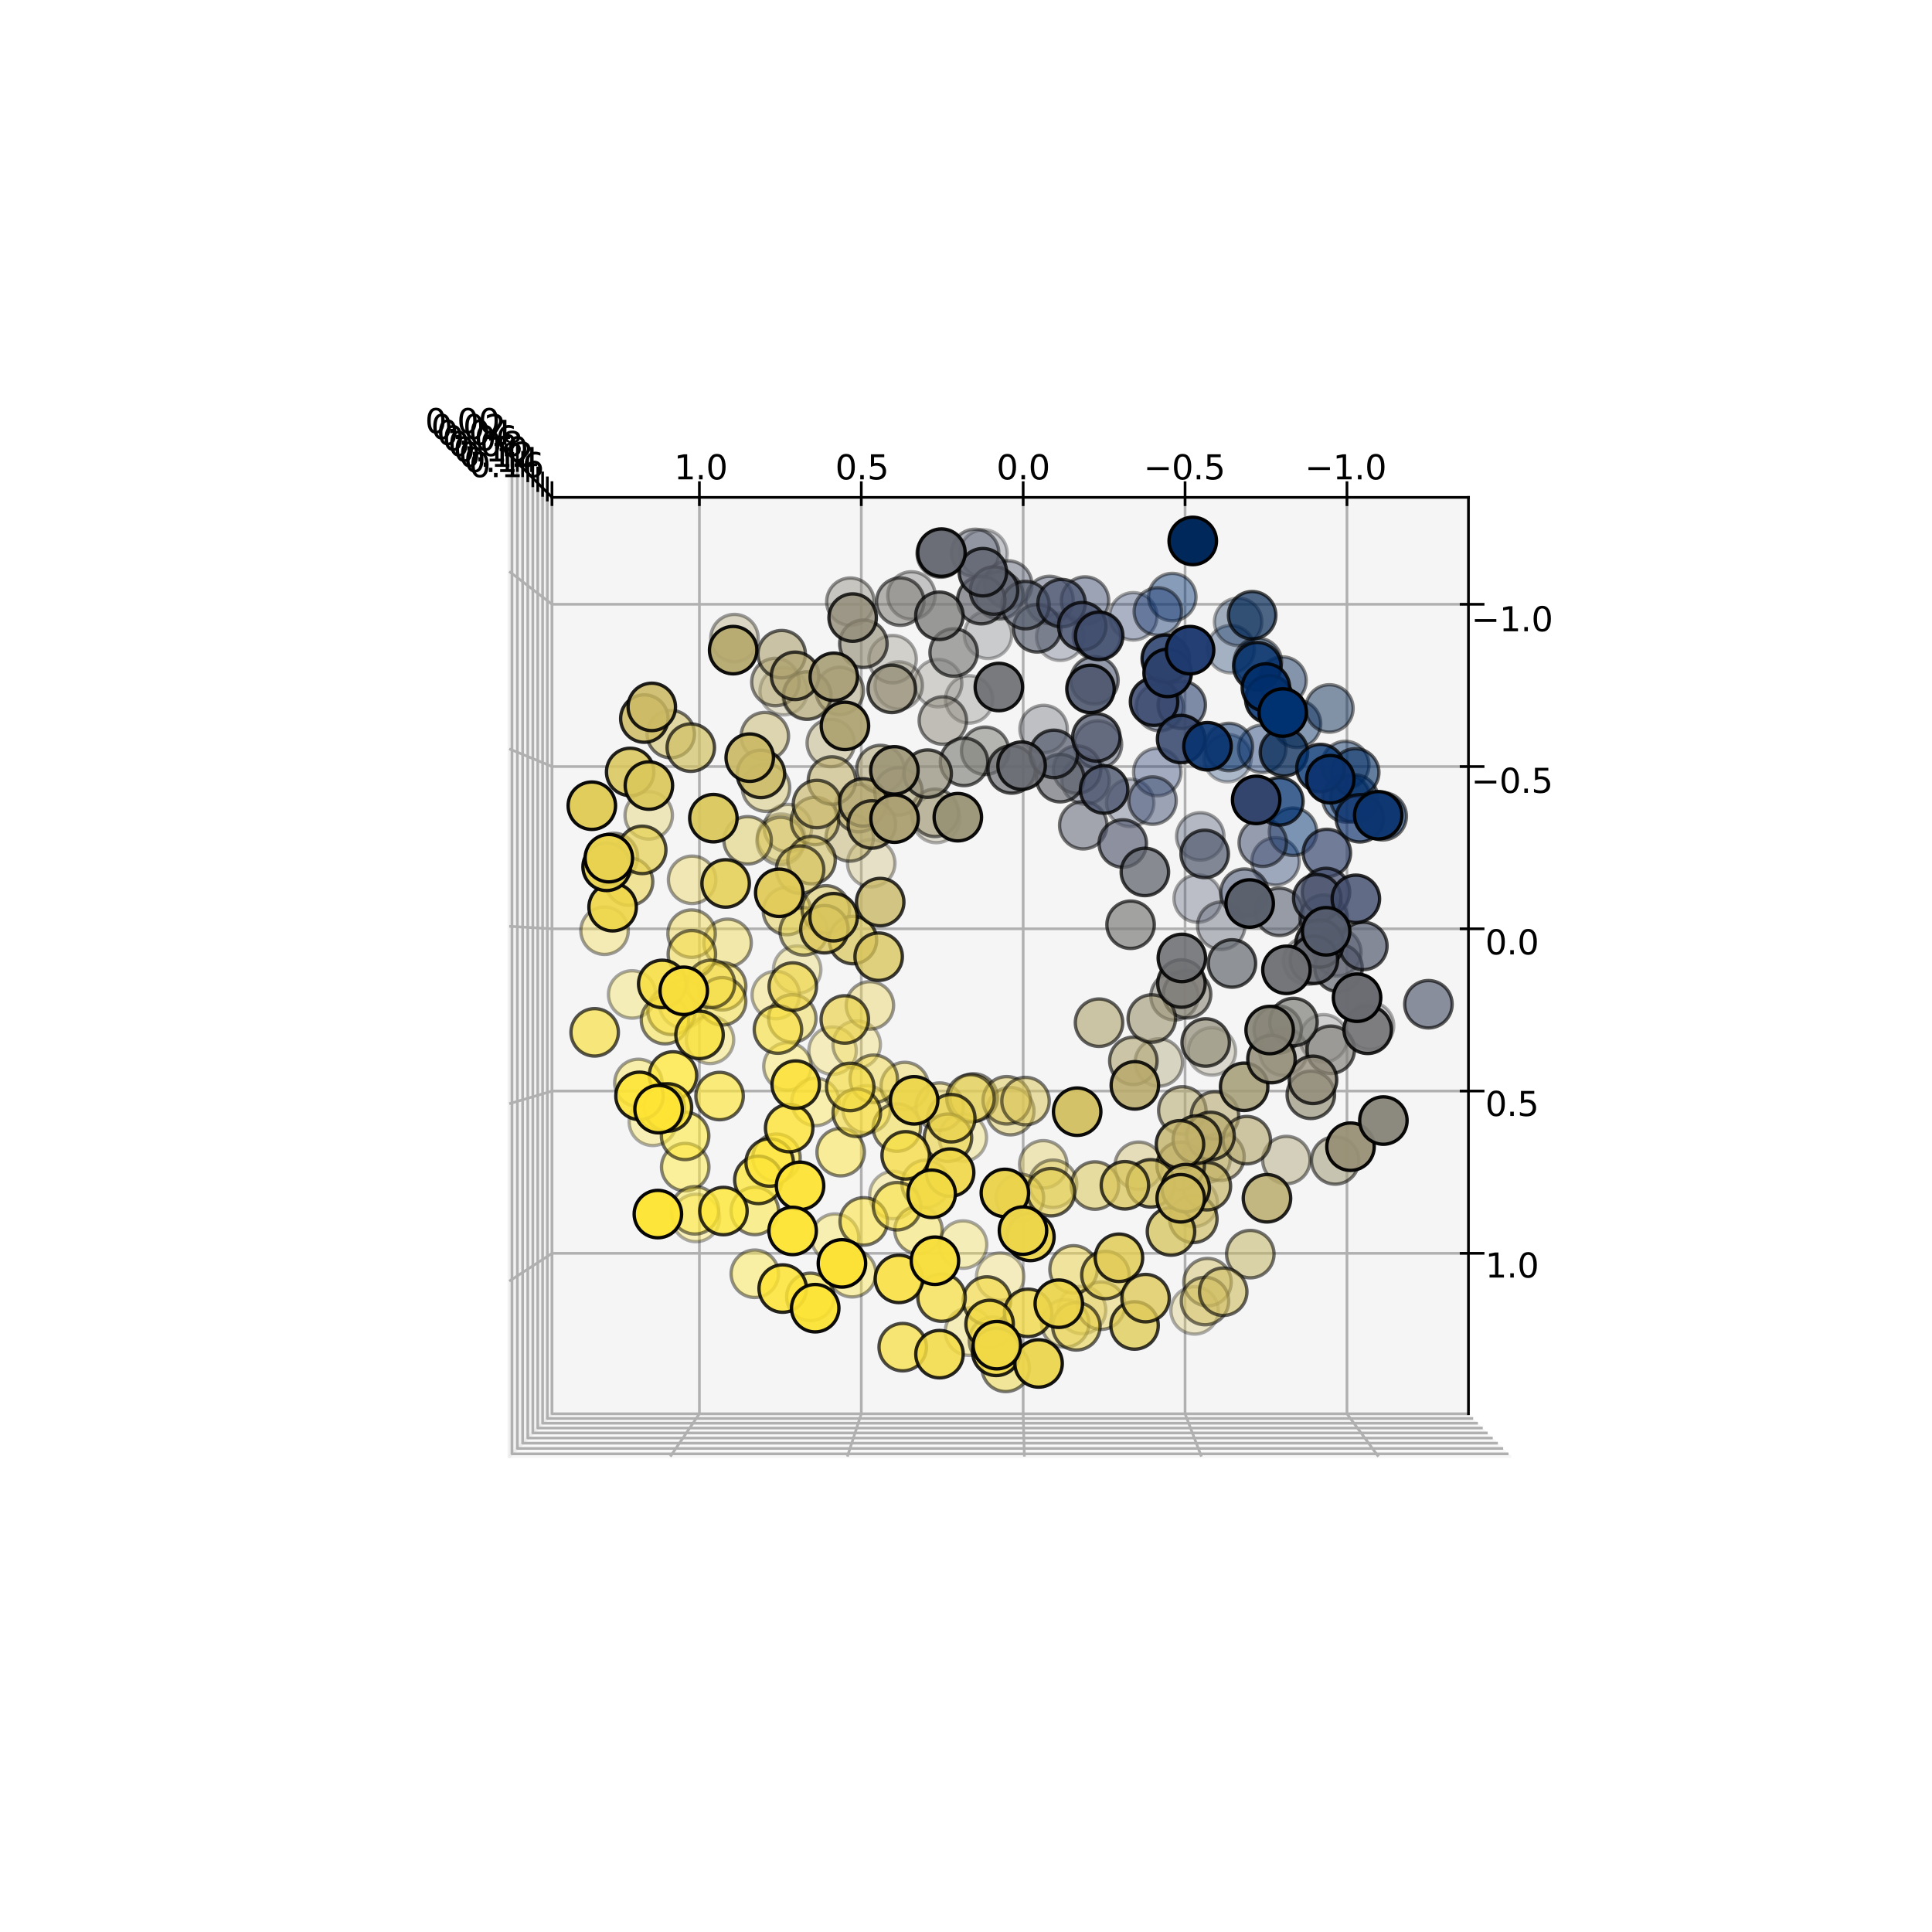 <?xml version="1.0" encoding="utf-8" standalone="no"?>
<!DOCTYPE svg PUBLIC "-//W3C//DTD SVG 1.1//EN"
  "http://www.w3.org/Graphics/SVG/1.1/DTD/svg11.dtd">
<svg xmlns:xlink="http://www.w3.org/1999/xlink" width="576pt" height="576pt" viewBox="0 0 576 576" xmlns="http://www.w3.org/2000/svg" version="1.1">
 <defs>
  <style type="text/css">*{stroke-linejoin: round; stroke-linecap: butt}</style>
 </defs>
 <g id="figure_1">
  <g id="patch_1">
   <path d="M 0 576 
L 576 576 
L 576 0 
L 0 0 
z
" style="fill: #ffffff"/>
  </g>
  <g id="patch_2">
   <path d="M 73.44 512.64 
L 516.96 512.64 
L 516.96 69.12 
L 73.44 69.12 
z
" style="fill: #ffffff"/>
  </g>
  <g id="pane3d_1">
   <g id="patch_3">
    <path d="M 450.565 434.258 
L 151.822 434.258 
L 164.589 421.491 
L 437.798 421.491 
" style="fill: #f2f2f2; opacity: 0.5; stroke: #f2f2f2; stroke-linejoin: miter"/>
   </g>
  </g>
  <g id="pane3d_2">
   <g id="patch_4">
    <path d="M 151.822 135.515 
L 151.822 434.258 
L 164.589 421.491 
L 164.589 148.282 
" style="fill: #e6e6e6; opacity: 0.5; stroke: #e6e6e6; stroke-linejoin: miter"/>
   </g>
  </g>
  <g id="pane3d_3">
   <g id="patch_5">
    <path d="M 437.798 148.282 
L 437.798 421.491 
L 164.589 421.491 
L 164.589 148.282 
" style="fill: #ececec; opacity: 0.5; stroke: #ececec; stroke-linejoin: miter"/>
   </g>
  </g>
  <g id="grid3d_1">
   <g id="Line3DCollection_1">
    <path d="M 437.798 180.16 
L 164.589 180.16 
L 151.822 170.372 
" style="fill: none; stroke: #b0b0b0; stroke-width: 0.8"/>
    <path d="M 437.798 228.535 
L 164.589 228.535 
L 151.822 223.269 
" style="fill: none; stroke: #b0b0b0; stroke-width: 0.8"/>
    <path d="M 437.798 276.91 
L 164.589 276.91 
L 151.822 276.165 
" style="fill: none; stroke: #b0b0b0; stroke-width: 0.8"/>
    <path d="M 437.798 325.285 
L 164.589 325.285 
L 151.822 329.061 
" style="fill: none; stroke: #b0b0b0; stroke-width: 0.8"/>
    <path d="M 437.798 373.66 
L 164.589 373.66 
L 151.822 381.957 
" style="fill: none; stroke: #b0b0b0; stroke-width: 0.8"/>
   </g>
  </g>
  <g id="grid3d_2">
   <g id="Line3DCollection_2">
    <path d="M 410.96 434.258 
L 401.578 421.491 
L 401.578 148.282 
" style="fill: none; stroke: #b0b0b0; stroke-width: 0.8"/>
    <path d="M 358.183 434.258 
L 353.312 421.491 
L 353.312 148.282 
" style="fill: none; stroke: #b0b0b0; stroke-width: 0.8"/>
    <path d="M 305.406 434.258 
L 305.046 421.491 
L 305.046 148.282 
" style="fill: none; stroke: #b0b0b0; stroke-width: 0.8"/>
    <path d="M 252.629 434.258 
L 256.78 421.491 
L 256.78 148.282 
" style="fill: none; stroke: #b0b0b0; stroke-width: 0.8"/>
    <path d="M 199.853 434.258 
L 208.514 421.491 
L 208.514 148.282 
" style="fill: none; stroke: #b0b0b0; stroke-width: 0.8"/>
   </g>
  </g>
  <g id="grid3d_3">
   <g id="Line3DCollection_3">
    <path d="M 152.642 136.335 
L 152.642 433.438 
L 449.745 433.438 
" style="fill: none; stroke: #b0b0b0; stroke-width: 0.8"/>
    <path d="M 154.245 137.938 
L 154.245 431.835 
L 448.142 431.835 
" style="fill: none; stroke: #b0b0b0; stroke-width: 0.8"/>
    <path d="M 155.814 139.507 
L 155.814 430.266 
L 446.573 430.266 
" style="fill: none; stroke: #b0b0b0; stroke-width: 0.8"/>
    <path d="M 157.349 141.042 
L 157.349 428.731 
L 445.038 428.731 
" style="fill: none; stroke: #b0b0b0; stroke-width: 0.8"/>
    <path d="M 158.853 142.546 
L 158.853 427.227 
L 443.534 427.227 
" style="fill: none; stroke: #b0b0b0; stroke-width: 0.8"/>
    <path d="M 160.325 144.018 
L 160.325 425.755 
L 442.062 425.755 
" style="fill: none; stroke: #b0b0b0; stroke-width: 0.8"/>
    <path d="M 161.768 145.461 
L 161.768 424.312 
L 440.619 424.312 
" style="fill: none; stroke: #b0b0b0; stroke-width: 0.8"/>
    <path d="M 163.181 146.874 
L 163.181 422.899 
L 439.206 422.899 
" style="fill: none; stroke: #b0b0b0; stroke-width: 0.8"/>
    <path d="M 164.565 148.258 
L 164.565 421.515 
L 437.822 421.515 
" style="fill: none; stroke: #b0b0b0; stroke-width: 0.8"/>
   </g>
  </g>
  <g id="axis3d_1">
   <g id="line2d_1">
    <path d="M 437.798 421.491 
L 437.798 148.282 
" style="fill: none; stroke: #000000; stroke-width: 0.8; stroke-linecap: square"/>
   </g>
   <g id="xtick_1">
    <g id="line2d_2">
     <path d="M 435.612 180.16 
L 442.169 180.16 
" style="fill: none; stroke: #000000; stroke-width: 0.8; stroke-linecap: square"/>
    </g>
    <g id="text_1">
     <!-- −1.0 -->
     <g transform="translate(438.621 188.202) scale(0.1 -0.1)">
      <defs>
       <path id="DejaVuSans-2212" d="M 678 2272 
L 4684 2272 
L 4684 1741 
L 678 1741 
L 678 2272 
z
" transform="scale(0.016)"/>
       <path id="DejaVuSans-31" d="M 794 531 
L 1825 531 
L 1825 4091 
L 703 3866 
L 703 4441 
L 1819 4666 
L 2450 4666 
L 2450 531 
L 3481 531 
L 3481 0 
L 794 0 
L 794 531 
z
" transform="scale(0.016)"/>
       <path id="DejaVuSans-2e" d="M 684 794 
L 1344 794 
L 1344 0 
L 684 0 
L 684 794 
z
" transform="scale(0.016)"/>
       <path id="DejaVuSans-30" d="M 2034 4250 
Q 1547 4250 1301 3770 
Q 1056 3291 1056 2328 
Q 1056 1369 1301 889 
Q 1547 409 2034 409 
Q 2525 409 2770 889 
Q 3016 1369 3016 2328 
Q 3016 3291 2770 3770 
Q 2525 4250 2034 4250 
z
M 2034 4750 
Q 2819 4750 3233 4129 
Q 3647 3509 3647 2328 
Q 3647 1150 3233 529 
Q 2819 -91 2034 -91 
Q 1250 -91 836 529 
Q 422 1150 422 2328 
Q 422 3509 836 4129 
Q 1250 4750 2034 4750 
z
" transform="scale(0.016)"/>
      </defs>
      <use xlink:href="#DejaVuSans-2212"/>
      <use xlink:href="#DejaVuSans-31" x="83.789"/>
      <use xlink:href="#DejaVuSans-2e" x="147.412"/>
      <use xlink:href="#DejaVuSans-30" x="179.199"/>
     </g>
    </g>
   </g>
   <g id="xtick_2">
    <g id="line2d_3">
     <path d="M 435.612 228.535 
L 442.169 228.535 
" style="fill: none; stroke: #000000; stroke-width: 0.8; stroke-linecap: square"/>
    </g>
    <g id="text_2">
     <!-- −0.5 -->
     <g transform="translate(438.621 236.372) scale(0.1 -0.1)">
      <defs>
       <path id="DejaVuSans-35" d="M 691 4666 
L 3169 4666 
L 3169 4134 
L 1269 4134 
L 1269 2991 
Q 1406 3038 1543 3061 
Q 1681 3084 1819 3084 
Q 2600 3084 3056 2656 
Q 3513 2228 3513 1497 
Q 3513 744 3044 326 
Q 2575 -91 1722 -91 
Q 1428 -91 1123 -41 
Q 819 9 494 109 
L 494 744 
Q 775 591 1075 516 
Q 1375 441 1709 441 
Q 2250 441 2565 725 
Q 2881 1009 2881 1497 
Q 2881 1984 2565 2268 
Q 2250 2553 1709 2553 
Q 1456 2553 1204 2497 
Q 953 2441 691 2322 
L 691 4666 
z
" transform="scale(0.016)"/>
      </defs>
      <use xlink:href="#DejaVuSans-2212"/>
      <use xlink:href="#DejaVuSans-30" x="83.789"/>
      <use xlink:href="#DejaVuSans-2e" x="147.412"/>
      <use xlink:href="#DejaVuSans-35" x="179.199"/>
     </g>
    </g>
   </g>
   <g id="xtick_3">
    <g id="line2d_4">
     <path d="M 435.612 276.91 
L 442.169 276.91 
" style="fill: none; stroke: #000000; stroke-width: 0.8; stroke-linecap: square"/>
    </g>
    <g id="text_3">
     <!-- 0.0 -->
     <g transform="translate(442.811 284.542) scale(0.1 -0.1)">
      <use xlink:href="#DejaVuSans-30"/>
      <use xlink:href="#DejaVuSans-2e" x="63.623"/>
      <use xlink:href="#DejaVuSans-30" x="95.41"/>
     </g>
    </g>
   </g>
   <g id="xtick_4">
    <g id="line2d_5">
     <path d="M 435.612 325.285 
L 442.169 325.285 
" style="fill: none; stroke: #000000; stroke-width: 0.8; stroke-linecap: square"/>
    </g>
    <g id="text_4">
     <!-- 0.5 -->
     <g transform="translate(442.811 332.712) scale(0.1 -0.1)">
      <use xlink:href="#DejaVuSans-30"/>
      <use xlink:href="#DejaVuSans-2e" x="63.623"/>
      <use xlink:href="#DejaVuSans-35" x="95.41"/>
     </g>
    </g>
   </g>
   <g id="xtick_5">
    <g id="line2d_6">
     <path d="M 435.612 373.66 
L 442.169 373.66 
" style="fill: none; stroke: #000000; stroke-width: 0.8; stroke-linecap: square"/>
    </g>
    <g id="text_5">
     <!-- 1.0 -->
     <g transform="translate(442.811 380.882) scale(0.1 -0.1)">
      <use xlink:href="#DejaVuSans-31"/>
      <use xlink:href="#DejaVuSans-2e" x="63.623"/>
      <use xlink:href="#DejaVuSans-30" x="95.41"/>
     </g>
    </g>
   </g>
  </g>
  <g id="axis3d_2">
   <g id="line2d_7">
    <path d="M 164.589 148.282 
L 437.798 148.282 
" style="fill: none; stroke: #000000; stroke-width: 0.8; stroke-linecap: square"/>
   </g>
   <g id="xtick_6">
    <g id="line2d_8">
     <path d="M 401.578 150.468 
L 401.578 143.911 
" style="fill: none; stroke: #000000; stroke-width: 0.8; stroke-linecap: square"/>
    </g>
    <g id="text_6">
     <!-- −1.0 -->
     <g transform="translate(389.011 142.916) scale(0.1 -0.1)">
      <use xlink:href="#DejaVuSans-2212"/>
      <use xlink:href="#DejaVuSans-31" x="83.789"/>
      <use xlink:href="#DejaVuSans-2e" x="147.412"/>
      <use xlink:href="#DejaVuSans-30" x="179.199"/>
     </g>
    </g>
   </g>
   <g id="xtick_7">
    <g id="line2d_9">
     <path d="M 353.312 150.468 
L 353.312 143.911 
" style="fill: none; stroke: #000000; stroke-width: 0.8; stroke-linecap: square"/>
    </g>
    <g id="text_7">
     <!-- −0.5 -->
     <g transform="translate(340.95 142.916) scale(0.1 -0.1)">
      <use xlink:href="#DejaVuSans-2212"/>
      <use xlink:href="#DejaVuSans-30" x="83.789"/>
      <use xlink:href="#DejaVuSans-2e" x="147.412"/>
      <use xlink:href="#DejaVuSans-35" x="179.199"/>
     </g>
    </g>
   </g>
   <g id="xtick_8">
    <g id="line2d_10">
     <path d="M 305.046 150.468 
L 305.046 143.911 
" style="fill: none; stroke: #000000; stroke-width: 0.8; stroke-linecap: square"/>
    </g>
    <g id="text_8">
     <!-- 0.0 -->
     <g transform="translate(297.078 142.916) scale(0.1 -0.1)">
      <use xlink:href="#DejaVuSans-30"/>
      <use xlink:href="#DejaVuSans-2e" x="63.623"/>
      <use xlink:href="#DejaVuSans-30" x="95.41"/>
     </g>
    </g>
   </g>
   <g id="xtick_9">
    <g id="line2d_11">
     <path d="M 256.78 150.468 
L 256.78 143.911 
" style="fill: none; stroke: #000000; stroke-width: 0.8; stroke-linecap: square"/>
    </g>
    <g id="text_9">
     <!-- 0.5 -->
     <g transform="translate(249.017 142.916) scale(0.1 -0.1)">
      <use xlink:href="#DejaVuSans-30"/>
      <use xlink:href="#DejaVuSans-2e" x="63.623"/>
      <use xlink:href="#DejaVuSans-35" x="95.41"/>
     </g>
    </g>
   </g>
   <g id="xtick_10">
    <g id="line2d_12">
     <path d="M 208.514 150.468 
L 208.514 143.911 
" style="fill: none; stroke: #000000; stroke-width: 0.8; stroke-linecap: square"/>
    </g>
    <g id="text_10">
     <!-- 1.0 -->
     <g transform="translate(200.955 142.916) scale(0.1 -0.1)">
      <use xlink:href="#DejaVuSans-31"/>
      <use xlink:href="#DejaVuSans-2e" x="63.623"/>
      <use xlink:href="#DejaVuSans-30" x="95.41"/>
     </g>
    </g>
   </g>
  </g>
  <g id="axis3d_3">
   <g id="line2d_13">
    <path d="M 164.589 148.282 
L 151.822 135.515 
" style="fill: none; stroke: #000000; stroke-width: 0.8; stroke-linecap: square"/>
   </g>
   <g id="xtick_11">
    <g id="line2d_14">
     <path d="M 152.642 138.712 
L 152.642 131.581 
" style="fill: none; stroke: #000000; stroke-width: 0.8; stroke-linecap: square"/>
    </g>
    <g id="text_11">
     <!-- 0.00 -->
     <g transform="translate(126.718 129.143) scale(0.1 -0.1)">
      <use xlink:href="#DejaVuSans-30"/>
      <use xlink:href="#DejaVuSans-2e" x="63.623"/>
      <use xlink:href="#DejaVuSans-30" x="95.41"/>
      <use xlink:href="#DejaVuSans-30" x="159.033"/>
     </g>
    </g>
   </g>
   <g id="xtick_12">
    <g id="line2d_15">
     <path d="M 154.245 140.289 
L 154.245 133.236 
" style="fill: none; stroke: #000000; stroke-width: 0.8; stroke-linecap: square"/>
    </g>
    <g id="text_12">
     <!-- 0.02 -->
     <g transform="translate(128.481 130.905) scale(0.1 -0.1)">
      <defs>
       <path id="DejaVuSans-32" d="M 1228 531 
L 3431 531 
L 3431 0 
L 469 0 
L 469 531 
Q 828 903 1448 1529 
Q 2069 2156 2228 2338 
Q 2531 2678 2651 2914 
Q 2772 3150 2772 3378 
Q 2772 3750 2511 3984 
Q 2250 4219 1831 4219 
Q 1534 4219 1204 4116 
Q 875 4013 500 3803 
L 500 4441 
Q 881 4594 1212 4672 
Q 1544 4750 1819 4750 
Q 2544 4750 2975 4387 
Q 3406 4025 3406 3419 
Q 3406 3131 3298 2873 
Q 3191 2616 2906 2266 
Q 2828 2175 2409 1742 
Q 1991 1309 1228 531 
z
" transform="scale(0.016)"/>
      </defs>
      <use xlink:href="#DejaVuSans-30"/>
      <use xlink:href="#DejaVuSans-2e" x="63.623"/>
      <use xlink:href="#DejaVuSans-30" x="95.41"/>
      <use xlink:href="#DejaVuSans-32" x="159.033"/>
     </g>
    </g>
   </g>
   <g id="xtick_13">
    <g id="line2d_16">
     <path d="M 155.814 141.833 
L 155.814 134.855 
" style="fill: none; stroke: #000000; stroke-width: 0.8; stroke-linecap: square"/>
    </g>
    <g id="text_13">
     <!-- 0.04 -->
     <g transform="translate(130.206 132.63) scale(0.1 -0.1)">
      <defs>
       <path id="DejaVuSans-34" d="M 2419 4116 
L 825 1625 
L 2419 1625 
L 2419 4116 
z
M 2253 4666 
L 3047 4666 
L 3047 1625 
L 3713 1625 
L 3713 1100 
L 3047 1100 
L 3047 0 
L 2419 0 
L 2419 1100 
L 313 1100 
L 313 1709 
L 2253 4666 
z
" transform="scale(0.016)"/>
      </defs>
      <use xlink:href="#DejaVuSans-30"/>
      <use xlink:href="#DejaVuSans-2e" x="63.623"/>
      <use xlink:href="#DejaVuSans-30" x="95.41"/>
      <use xlink:href="#DejaVuSans-34" x="159.033"/>
     </g>
    </g>
   </g>
   <g id="xtick_14">
    <g id="line2d_17">
     <path d="M 157.349 143.344 
L 157.349 136.439 
" style="fill: none; stroke: #000000; stroke-width: 0.8; stroke-linecap: square"/>
    </g>
    <g id="text_14">
     <!-- 0.06 -->
     <g transform="translate(131.894 134.319) scale(0.1 -0.1)">
      <defs>
       <path id="DejaVuSans-36" d="M 2113 2584 
Q 1688 2584 1439 2293 
Q 1191 2003 1191 1497 
Q 1191 994 1439 701 
Q 1688 409 2113 409 
Q 2538 409 2786 701 
Q 3034 994 3034 1497 
Q 3034 2003 2786 2293 
Q 2538 2584 2113 2584 
z
M 3366 4563 
L 3366 3988 
Q 3128 4100 2886 4159 
Q 2644 4219 2406 4219 
Q 1781 4219 1451 3797 
Q 1122 3375 1075 2522 
Q 1259 2794 1537 2939 
Q 1816 3084 2150 3084 
Q 2853 3084 3261 2657 
Q 3669 2231 3669 1497 
Q 3669 778 3244 343 
Q 2819 -91 2113 -91 
Q 1303 -91 875 529 
Q 447 1150 447 2328 
Q 447 3434 972 4092 
Q 1497 4750 2381 4750 
Q 2619 4750 2861 4703 
Q 3103 4656 3366 4563 
z
" transform="scale(0.016)"/>
      </defs>
      <use xlink:href="#DejaVuSans-30"/>
      <use xlink:href="#DejaVuSans-2e" x="63.623"/>
      <use xlink:href="#DejaVuSans-30" x="95.41"/>
      <use xlink:href="#DejaVuSans-36" x="159.033"/>
     </g>
    </g>
   </g>
   <g id="xtick_15">
    <g id="line2d_18">
     <path d="M 158.853 144.823 
L 158.853 137.991 
" style="fill: none; stroke: #000000; stroke-width: 0.8; stroke-linecap: square"/>
    </g>
    <g id="text_15">
     <!-- 0.08 -->
     <g transform="translate(133.548 135.972) scale(0.1 -0.1)">
      <defs>
       <path id="DejaVuSans-38" d="M 2034 2216 
Q 1584 2216 1326 1975 
Q 1069 1734 1069 1313 
Q 1069 891 1326 650 
Q 1584 409 2034 409 
Q 2484 409 2743 651 
Q 3003 894 3003 1313 
Q 3003 1734 2745 1975 
Q 2488 2216 2034 2216 
z
M 1403 2484 
Q 997 2584 770 2862 
Q 544 3141 544 3541 
Q 544 4100 942 4425 
Q 1341 4750 2034 4750 
Q 2731 4750 3128 4425 
Q 3525 4100 3525 3541 
Q 3525 3141 3298 2862 
Q 3072 2584 2669 2484 
Q 3125 2378 3379 2068 
Q 3634 1759 3634 1313 
Q 3634 634 3220 271 
Q 2806 -91 2034 -91 
Q 1263 -91 848 271 
Q 434 634 434 1313 
Q 434 1759 690 2068 
Q 947 2378 1403 2484 
z
M 1172 3481 
Q 1172 3119 1398 2916 
Q 1625 2713 2034 2713 
Q 2441 2713 2670 2916 
Q 2900 3119 2900 3481 
Q 2900 3844 2670 4047 
Q 2441 4250 2034 4250 
Q 1625 4250 1398 4047 
Q 1172 3844 1172 3481 
z
" transform="scale(0.016)"/>
      </defs>
      <use xlink:href="#DejaVuSans-30"/>
      <use xlink:href="#DejaVuSans-2e" x="63.623"/>
      <use xlink:href="#DejaVuSans-30" x="95.41"/>
      <use xlink:href="#DejaVuSans-38" x="159.033"/>
     </g>
    </g>
   </g>
   <g id="xtick_16">
    <g id="line2d_19">
     <path d="M 160.325 146.272 
L 160.325 139.511 
" style="fill: none; stroke: #000000; stroke-width: 0.8; stroke-linecap: square"/>
    </g>
    <g id="text_16">
     <!-- 0.10 -->
     <g transform="translate(135.167 137.591) scale(0.1 -0.1)">
      <use xlink:href="#DejaVuSans-30"/>
      <use xlink:href="#DejaVuSans-2e" x="63.623"/>
      <use xlink:href="#DejaVuSans-31" x="95.41"/>
      <use xlink:href="#DejaVuSans-30" x="159.033"/>
     </g>
    </g>
   </g>
   <g id="xtick_17">
    <g id="line2d_20">
     <path d="M 161.768 147.691 
L 161.768 140.999 
" style="fill: none; stroke: #000000; stroke-width: 0.8; stroke-linecap: square"/>
    </g>
    <g id="text_17">
     <!-- 0.12 -->
     <g transform="translate(136.753 139.177) scale(0.1 -0.1)">
      <use xlink:href="#DejaVuSans-30"/>
      <use xlink:href="#DejaVuSans-2e" x="63.623"/>
      <use xlink:href="#DejaVuSans-31" x="95.41"/>
      <use xlink:href="#DejaVuSans-32" x="159.033"/>
     </g>
    </g>
   </g>
   <g id="xtick_18">
    <g id="line2d_21">
     <path d="M 163.181 149.082 
L 163.181 142.457 
" style="fill: none; stroke: #000000; stroke-width: 0.8; stroke-linecap: square"/>
    </g>
    <g id="text_18">
     <!-- 0.14 -->
     <g transform="translate(138.306 140.731) scale(0.1 -0.1)">
      <use xlink:href="#DejaVuSans-30"/>
      <use xlink:href="#DejaVuSans-2e" x="63.623"/>
      <use xlink:href="#DejaVuSans-31" x="95.41"/>
      <use xlink:href="#DejaVuSans-34" x="159.033"/>
     </g>
    </g>
   </g>
   <g id="xtick_19">
    <g id="line2d_22">
     <path d="M 164.565 150.444 
L 164.565 143.886 
" style="fill: none; stroke: #000000; stroke-width: 0.8; stroke-linecap: square"/>
    </g>
    <g id="text_19">
     <!-- 0.16 -->
     <g transform="translate(139.829 142.253) scale(0.1 -0.1)">
      <use xlink:href="#DejaVuSans-30"/>
      <use xlink:href="#DejaVuSans-2e" x="63.623"/>
      <use xlink:href="#DejaVuSans-31" x="95.41"/>
      <use xlink:href="#DejaVuSans-36" x="159.033"/>
     </g>
    </g>
   </g>
  </g>
  <g id="axes_1">
   <g id="Path3DCollection_1">
    <defs>
     <path id="C0_0_d3fdd1211b" d="M 0 7.071 
C 1.875 7.071 3.674 6.326 5 5 
C 6.326 3.674 7.071 1.875 7.071 -0 
C 7.071 -1.875 6.326 -3.674 5 -5 
C 3.674 -6.326 1.875 -7.071 0 -7.071 
C -1.875 -7.071 -3.674 -6.326 -5 -5 
C -6.326 -3.674 -7.071 -1.875 -7.071 0 
C -7.071 1.875 -6.326 3.674 -5 5 
C -3.674 6.326 -1.875 7.071 0 7.071 
z
"/>
    </defs>
    <g clip-path="url(#pf1df19c305)">
     <use xlink:href="#C0_0_d3fdd1211b" x="293.219" y="165.016" style="fill: #51586d; fill-opacity: 0.3; stroke: #000000; stroke-opacity: 0.3"/>
    </g>
    <g clip-path="url(#pf1df19c305)">
     <use xlink:href="#C0_0_d3fdd1211b" x="298.204" y="380.609" style="fill: #f2da44; fill-opacity: 0.301; stroke: #000000; stroke-opacity: 0.301"/>
    </g>
    <g clip-path="url(#pf1df19c305)">
     <use xlink:href="#C0_0_d3fdd1211b" x="294.555" y="189.26" style="fill: #676a71; fill-opacity: 0.301; stroke: #000000; stroke-opacity: 0.301"/>
    </g>
    <g clip-path="url(#pf1df19c305)">
     <use xlink:href="#C0_0_d3fdd1211b" x="233.648" y="206.068" style="fill: #b5a86f; fill-opacity: 0.302; stroke: #000000; stroke-opacity: 0.302"/>
    </g>
    <g clip-path="url(#pf1df19c305)">
     <use xlink:href="#C0_0_d3fdd1211b" x="279.145" y="244.175" style="fill: #a29975; fill-opacity: 0.303; stroke: #000000; stroke-opacity: 0.303"/>
    </g>
    <g clip-path="url(#pf1df19c305)">
     <use xlink:href="#C0_0_d3fdd1211b" x="365.988" y="226.035" style="fill: #002c66; fill-opacity: 0.303; stroke: #000000; stroke-opacity: 0.303"/>
    </g>
    <g clip-path="url(#pf1df19c305)">
     <use xlink:href="#C0_0_d3fdd1211b" x="266.355" y="356.282" style="fill: #f8df3c; fill-opacity: 0.307; stroke: #000000; stroke-opacity: 0.307"/>
    </g>
    <g clip-path="url(#pf1df19c305)">
     <use xlink:href="#C0_0_d3fdd1211b" x="203.666" y="299.348" style="fill: #f8df3c; fill-opacity: 0.307; stroke: #000000; stroke-opacity: 0.307"/>
    </g>
    <g clip-path="url(#pf1df19c305)">
     <use xlink:href="#C0_0_d3fdd1211b" x="361.321" y="313.468" style="fill: #9d9576; fill-opacity: 0.308; stroke: #000000; stroke-opacity: 0.308"/>
    </g>
    <g clip-path="url(#pf1df19c305)">
     <use xlink:href="#C0_0_d3fdd1211b" x="288.949" y="208.522" style="fill: #797977; fill-opacity: 0.309; stroke: #000000; stroke-opacity: 0.309"/>
    </g>
    <g clip-path="url(#pf1df19c305)">
     <use xlink:href="#C0_0_d3fdd1211b" x="408.461" y="305.801" style="fill: #686a71; fill-opacity: 0.31; stroke: #000000; stroke-opacity: 0.31"/>
    </g>
    <g clip-path="url(#pf1df19c305)">
     <use xlink:href="#C0_0_d3fdd1211b" x="356.153" y="390.673" style="fill: #d4c15f; fill-opacity: 0.312; stroke: #000000; stroke-opacity: 0.312"/>
    </g>
    <g clip-path="url(#pf1df19c305)">
     <use xlink:href="#C0_0_d3fdd1211b" x="237.664" y="289.09" style="fill: #ebd44b; fill-opacity: 0.313; stroke: #000000; stroke-opacity: 0.313"/>
    </g>
    <g clip-path="url(#pf1df19c305)">
     <use xlink:href="#C0_0_d3fdd1211b" x="316.073" y="189.841" style="fill: #49536c; fill-opacity: 0.314; stroke: #000000; stroke-opacity: 0.314"/>
    </g>
    <g clip-path="url(#pf1df19c305)">
     <use xlink:href="#C0_0_d3fdd1211b" x="207.475" y="363.121" style="fill: #fee535; fill-opacity: 0.314; stroke: #000000; stroke-opacity: 0.314"/>
    </g>
    <g clip-path="url(#pf1df19c305)">
     <use xlink:href="#C0_0_d3fdd1211b" x="394.623" y="309.562" style="fill: #7b7a78; fill-opacity: 0.316; stroke: #000000; stroke-opacity: 0.316"/>
    </g>
    <g clip-path="url(#pf1df19c305)">
     <use xlink:href="#C0_0_d3fdd1211b" x="248.224" y="313.245" style="fill: #f3db42; fill-opacity: 0.317; stroke: #000000; stroke-opacity: 0.317"/>
    </g>
    <g clip-path="url(#pf1df19c305)">
     <use xlink:href="#C0_0_d3fdd1211b" x="255.416" y="311.439" style="fill: #efd748; fill-opacity: 0.318; stroke: #000000; stroke-opacity: 0.318"/>
    </g>
    <g clip-path="url(#pf1df19c305)">
     <use xlink:href="#C0_0_d3fdd1211b" x="194.639" y="334.454" style="fill: #fee434; fill-opacity: 0.318; stroke: #000000; stroke-opacity: 0.318"/>
    </g>
    <g clip-path="url(#pf1df19c305)">
     <use xlink:href="#C0_0_d3fdd1211b" x="287.063" y="339.17" style="fill: #edd54a; fill-opacity: 0.319; stroke: #000000; stroke-opacity: 0.319"/>
    </g>
    <g clip-path="url(#pf1df19c305)">
     <use xlink:href="#C0_0_d3fdd1211b" x="279.693" y="203.67" style="fill: #838179; fill-opacity: 0.32; stroke: #000000; stroke-opacity: 0.32"/>
    </g>
    <g clip-path="url(#pf1df19c305)">
     <use xlink:href="#C0_0_d3fdd1211b" x="232.907" y="249.759" style="fill: #d6c35d; fill-opacity: 0.322; stroke: #000000; stroke-opacity: 0.322"/>
    </g>
    <g clip-path="url(#pf1df19c305)">
     <use xlink:href="#C0_0_d3fdd1211b" x="322.611" y="390.56" style="fill: #e7d150; fill-opacity: 0.322; stroke: #000000; stroke-opacity: 0.322"/>
    </g>
    <g clip-path="url(#pf1df19c305)">
     <use xlink:href="#C0_0_d3fdd1211b" x="211.681" y="310.007" style="fill: #fde334; fill-opacity: 0.329; stroke: #000000; stroke-opacity: 0.329"/>
    </g>
    <g clip-path="url(#pf1df19c305)">
     <use xlink:href="#C0_0_d3fdd1211b" x="259.745" y="257.346" style="fill: #c6b667; fill-opacity: 0.33; stroke: #000000; stroke-opacity: 0.33"/>
    </g>
    <g clip-path="url(#pf1df19c305)">
     <use xlink:href="#C0_0_d3fdd1211b" x="288.875" y="397.017" style="fill: #f3db42; fill-opacity: 0.33; stroke: #000000; stroke-opacity: 0.33"/>
    </g>
    <g clip-path="url(#pf1df19c305)">
     <use xlink:href="#C0_0_d3fdd1211b" x="188.472" y="296.478" style="fill: #f7de3e; fill-opacity: 0.334; stroke: #000000; stroke-opacity: 0.334"/>
    </g>
    <g clip-path="url(#pf1df19c305)">
     <use xlink:href="#C0_0_d3fdd1211b" x="287.136" y="371.057" style="fill: #f6dd3f; fill-opacity: 0.335; stroke: #000000; stroke-opacity: 0.335"/>
    </g>
    <g clip-path="url(#pf1df19c305)">
     <use xlink:href="#C0_0_d3fdd1211b" x="366.951" y="193.533" style="fill: #002b62; fill-opacity: 0.335; stroke: #000000; stroke-opacity: 0.335"/>
    </g>
    <g clip-path="url(#pf1df19c305)">
     <use xlink:href="#C0_0_d3fdd1211b" x="336.95" y="239.353" style="fill: #3e4b6c; fill-opacity: 0.339; stroke: #000000; stroke-opacity: 0.339"/>
    </g>
    <g clip-path="url(#pf1df19c305)">
     <use xlink:href="#C0_0_d3fdd1211b" x="267.943" y="204.369" style="fill: #928d78; fill-opacity: 0.339; stroke: #000000; stroke-opacity: 0.339"/>
    </g>
    <g clip-path="url(#pf1df19c305)">
     <use xlink:href="#C0_0_d3fdd1211b" x="231.289" y="296.661" style="fill: #f5dc41; fill-opacity: 0.339; stroke: #000000; stroke-opacity: 0.339"/>
    </g>
    <g clip-path="url(#pf1df19c305)">
     <use xlink:href="#C0_0_d3fdd1211b" x="248.977" y="368.988" style="fill: #fde334; fill-opacity: 0.34; stroke: #000000; stroke-opacity: 0.34"/>
    </g>
    <g clip-path="url(#pf1df19c305)">
     <use xlink:href="#C0_0_d3fdd1211b" x="357.076" y="267.886" style="fill: #4d556c; fill-opacity: 0.342; stroke: #000000; stroke-opacity: 0.342"/>
    </g>
    <g clip-path="url(#pf1df19c305)">
     <use xlink:href="#C0_0_d3fdd1211b" x="266.119" y="196.518" style="fill: #8f8a78; fill-opacity: 0.343; stroke: #000000; stroke-opacity: 0.343"/>
    </g>
    <g clip-path="url(#pf1df19c305)">
     <use xlink:href="#C0_0_d3fdd1211b" x="369.133" y="185.391" style="fill: #002553; fill-opacity: 0.345; stroke: #000000; stroke-opacity: 0.345"/>
    </g>
    <g clip-path="url(#pf1df19c305)">
     <use xlink:href="#C0_0_d3fdd1211b" x="240.485" y="207.39" style="fill: #b0a571; fill-opacity: 0.346; stroke: #000000; stroke-opacity: 0.346"/>
    </g>
    <g clip-path="url(#pf1df19c305)">
     <use xlink:href="#C0_0_d3fdd1211b" x="234.765" y="317.927" style="fill: #fce236; fill-opacity: 0.358; stroke: #000000; stroke-opacity: 0.358"/>
    </g>
    <g clip-path="url(#pf1df19c305)">
     <use xlink:href="#C0_0_d3fdd1211b" x="389.692" y="286.45" style="fill: #61656f; fill-opacity: 0.359; stroke: #000000; stroke-opacity: 0.359"/>
    </g>
    <g clip-path="url(#pf1df19c305)">
     <use xlink:href="#C0_0_d3fdd1211b" x="337.884" y="183.752" style="fill: #243c6e; fill-opacity: 0.362; stroke: #000000; stroke-opacity: 0.362"/>
    </g>
    <g clip-path="url(#pf1df19c305)">
     <use xlink:href="#C0_0_d3fdd1211b" x="234.921" y="246.889" style="fill: #d3c05f; fill-opacity: 0.364; stroke: #000000; stroke-opacity: 0.364"/>
    </g>
    <g clip-path="url(#pf1df19c305)">
     <use xlink:href="#C0_0_d3fdd1211b" x="193.404" y="243.101" style="fill: #dfca57; fill-opacity: 0.365; stroke: #000000; stroke-opacity: 0.365"/>
    </g>
    <g clip-path="url(#pf1df19c305)">
     <use xlink:href="#C0_0_d3fdd1211b" x="311.138" y="217.354" style="fill: #60646f; fill-opacity: 0.369; stroke: #000000; stroke-opacity: 0.369"/>
    </g>
    <g clip-path="url(#pf1df19c305)">
     <use xlink:href="#C0_0_d3fdd1211b" x="355.894" y="358.63" style="fill: #ccba64; fill-opacity: 0.37; stroke: #000000; stroke-opacity: 0.37"/>
    </g>
    <g clip-path="url(#pf1df19c305)">
     <use xlink:href="#C0_0_d3fdd1211b" x="357.844" y="249.364" style="fill: #47516c; fill-opacity: 0.373; stroke: #000000; stroke-opacity: 0.373"/>
    </g>
    <g clip-path="url(#pf1df19c305)">
     <use xlink:href="#C0_0_d3fdd1211b" x="232.741" y="250.741" style="fill: #d6c35d; fill-opacity: 0.374; stroke: #000000; stroke-opacity: 0.374"/>
    </g>
    <g clip-path="url(#pf1df19c305)">
     <use xlink:href="#C0_0_d3fdd1211b" x="218.972" y="190.243" style="fill: #aea371; fill-opacity: 0.377; stroke: #000000; stroke-opacity: 0.377"/>
    </g>
    <g clip-path="url(#pf1df19c305)">
     <use xlink:href="#C0_0_d3fdd1211b" x="180.242" y="277.483" style="fill: #f0d846; fill-opacity: 0.378; stroke: #000000; stroke-opacity: 0.378"/>
    </g>
    <g clip-path="url(#pf1df19c305)">
     <use xlink:href="#C0_0_d3fdd1211b" x="243.125" y="328.532" style="fill: #fbe138; fill-opacity: 0.381; stroke: #000000; stroke-opacity: 0.381"/>
    </g>
    <g clip-path="url(#pf1df19c305)">
     <use xlink:href="#C0_0_d3fdd1211b" x="258.359" y="330.722" style="fill: #f6dd3f; fill-opacity: 0.382; stroke: #000000; stroke-opacity: 0.382"/>
    </g>
    <g clip-path="url(#pf1df19c305)">
     <use xlink:href="#C0_0_d3fdd1211b" x="311.049" y="347.13" style="fill: #e2cd54; fill-opacity: 0.383; stroke: #000000; stroke-opacity: 0.383"/>
    </g>
    <g clip-path="url(#pf1df19c305)">
     <use xlink:href="#C0_0_d3fdd1211b" x="345.475" y="316.756" style="fill: #aba072; fill-opacity: 0.383; stroke: #000000; stroke-opacity: 0.383"/>
    </g>
    <g clip-path="url(#pf1df19c305)">
     <use xlink:href="#C0_0_d3fdd1211b" x="190.329" y="322.864" style="fill: #fde334; fill-opacity: 0.385; stroke: #000000; stroke-opacity: 0.385"/>
    </g>
    <g clip-path="url(#pf1df19c305)">
     <use xlink:href="#C0_0_d3fdd1211b" x="206.346" y="262.302" style="fill: #e8d24f; fill-opacity: 0.388; stroke: #000000; stroke-opacity: 0.388"/>
    </g>
    <g clip-path="url(#pf1df19c305)">
     <use xlink:href="#C0_0_d3fdd1211b" x="271.733" y="177.529" style="fill: #777776; fill-opacity: 0.389; stroke: #000000; stroke-opacity: 0.389"/>
    </g>
    <g clip-path="url(#pf1df19c305)">
     <use xlink:href="#C0_0_d3fdd1211b" x="254.057" y="379.597" style="fill: #fce236; fill-opacity: 0.39; stroke: #000000; stroke-opacity: 0.39"/>
    </g>
    <g clip-path="url(#pf1df19c305)">
     <use xlink:href="#C0_0_d3fdd1211b" x="313.957" y="352.927" style="fill: #e0cb56; fill-opacity: 0.391; stroke: #000000; stroke-opacity: 0.391"/>
    </g>
    <g clip-path="url(#pf1df19c305)">
     <use xlink:href="#C0_0_d3fdd1211b" x="382.658" y="313.547" style="fill: #8b8778; fill-opacity: 0.397; stroke: #000000; stroke-opacity: 0.397"/>
    </g>
    <g clip-path="url(#pf1df19c305)">
     <use xlink:href="#C0_0_d3fdd1211b" x="345.028" y="230.173" style="fill: #273e6e; fill-opacity: 0.399; stroke: #000000; stroke-opacity: 0.399"/>
    </g>
    <g clip-path="url(#pf1df19c305)">
     <use xlink:href="#C0_0_d3fdd1211b" x="259.351" y="299.741" style="fill: #e6d051; fill-opacity: 0.401; stroke: #000000; stroke-opacity: 0.401"/>
    </g>
    <g clip-path="url(#pf1df19c305)">
     <use xlink:href="#C0_0_d3fdd1211b" x="364.095" y="276.006" style="fill: #555b6d; fill-opacity: 0.402; stroke: #000000; stroke-opacity: 0.402"/>
    </g>
    <g clip-path="url(#pf1df19c305)">
     <use xlink:href="#C0_0_d3fdd1211b" x="317.583" y="394.552" style="fill: #e9d34e; fill-opacity: 0.411; stroke: #000000; stroke-opacity: 0.411"/>
    </g>
    <g clip-path="url(#pf1df19c305)">
     <use xlink:href="#C0_0_d3fdd1211b" x="339.473" y="347.557" style="fill: #cebc63; fill-opacity: 0.413; stroke: #000000; stroke-opacity: 0.413"/>
    </g>
    <g clip-path="url(#pf1df19c305)">
     <use xlink:href="#C0_0_d3fdd1211b" x="380.285" y="256.805" style="fill: #243c6e; fill-opacity: 0.414; stroke: #000000; stroke-opacity: 0.414"/>
    </g>
    <g clip-path="url(#pf1df19c305)">
     <use xlink:href="#C0_0_d3fdd1211b" x="225.037" y="379.757" style="fill: #fee535; fill-opacity: 0.419; stroke: #000000; stroke-opacity: 0.419"/>
    </g>
    <g clip-path="url(#pf1df19c305)">
     <use xlink:href="#C0_0_d3fdd1211b" x="253.528" y="179.39" style="fill: #8b8778; fill-opacity: 0.426; stroke: #000000; stroke-opacity: 0.426"/>
    </g>
    <g clip-path="url(#pf1df19c305)">
     <use xlink:href="#C0_0_d3fdd1211b" x="359.703" y="345.486" style="fill: #c1b26a; fill-opacity: 0.428; stroke: #000000; stroke-opacity: 0.428"/>
    </g>
    <g clip-path="url(#pf1df19c305)">
     <use xlink:href="#C0_0_d3fdd1211b" x="269.745" y="323.783" style="fill: #eed649; fill-opacity: 0.429; stroke: #000000; stroke-opacity: 0.429"/>
    </g>
    <g clip-path="url(#pf1df19c305)">
     <use xlink:href="#C0_0_d3fdd1211b" x="247.689" y="221.512" style="fill: #b7a96e; fill-opacity: 0.43; stroke: #000000; stroke-opacity: 0.43"/>
    </g>
    <g clip-path="url(#pf1df19c305)">
     <use xlink:href="#C0_0_d3fdd1211b" x="376.315" y="223.254" style="fill: #0f3570; fill-opacity: 0.43; stroke: #000000; stroke-opacity: 0.43"/>
    </g>
    <g clip-path="url(#pf1df19c305)">
     <use xlink:href="#C0_0_d3fdd1211b" x="216.918" y="281.098" style="fill: #efd748; fill-opacity: 0.432; stroke: #000000; stroke-opacity: 0.432"/>
    </g>
    <g clip-path="url(#pf1df19c305)">
     <use xlink:href="#C0_0_d3fdd1211b" x="273.825" y="366.721" style="fill: #f9e03a; fill-opacity: 0.433; stroke: #000000; stroke-opacity: 0.433"/>
    </g>
    <g clip-path="url(#pf1df19c305)">
     <use xlink:href="#C0_0_d3fdd1211b" x="304.076" y="357.12" style="fill: #edd54a; fill-opacity: 0.434; stroke: #000000; stroke-opacity: 0.434"/>
    </g>
    <g clip-path="url(#pf1df19c305)">
     <use xlink:href="#C0_0_d3fdd1211b" x="206.187" y="278.352" style="fill: #f0d846; fill-opacity: 0.442; stroke: #000000; stroke-opacity: 0.442"/>
    </g>
    <g clip-path="url(#pf1df19c305)">
     <use xlink:href="#C0_0_d3fdd1211b" x="290.711" y="164.857" style="fill: #555c6d; fill-opacity: 0.443; stroke: #000000; stroke-opacity: 0.443"/>
    </g>
    <g clip-path="url(#pf1df19c305)">
     <use xlink:href="#C0_0_d3fdd1211b" x="228.382" y="234.836" style="fill: #cfbd62; fill-opacity: 0.444; stroke: #000000; stroke-opacity: 0.444"/>
    </g>
    <g clip-path="url(#pf1df19c305)">
     <use xlink:href="#C0_0_d3fdd1211b" x="280.157" y="329.93" style="fill: #edd54a; fill-opacity: 0.446; stroke: #000000; stroke-opacity: 0.446"/>
    </g>
    <g clip-path="url(#pf1df19c305)">
     <use xlink:href="#C0_0_d3fdd1211b" x="383.515" y="345.856" style="fill: #ada272; fill-opacity: 0.447; stroke: #000000; stroke-opacity: 0.447"/>
    </g>
    <g clip-path="url(#pf1df19c305)">
     <use xlink:href="#C0_0_d3fdd1211b" x="349.501" y="178.014" style="fill: #003170; fill-opacity: 0.447; stroke: #000000; stroke-opacity: 0.447"/>
    </g>
    <g clip-path="url(#pf1df19c305)">
     <use xlink:href="#C0_0_d3fdd1211b" x="323.643" y="232.696" style="fill: #4b546c; fill-opacity: 0.448; stroke: #000000; stroke-opacity: 0.448"/>
    </g>
    <g clip-path="url(#pf1df19c305)">
     <use xlink:href="#C0_0_d3fdd1211b" x="296.04" y="399.709" style="fill: #f1d945; fill-opacity: 0.45; stroke: #000000; stroke-opacity: 0.45"/>
    </g>
    <g clip-path="url(#pf1df19c305)">
     <use xlink:href="#C0_0_d3fdd1211b" x="300.583" y="174.273" style="fill: #545a6d; fill-opacity: 0.451; stroke: #000000; stroke-opacity: 0.451"/>
    </g>
    <g clip-path="url(#pf1df19c305)">
     <use xlink:href="#C0_0_d3fdd1211b" x="345.75" y="210.816" style="fill: #31436d; fill-opacity: 0.451; stroke: #000000; stroke-opacity: 0.451"/>
    </g>
    <g clip-path="url(#pf1df19c305)">
     <use xlink:href="#C0_0_d3fdd1211b" x="345.193" y="182.299" style="fill: #163770; fill-opacity: 0.454; stroke: #000000; stroke-opacity: 0.454"/>
    </g>
    <g clip-path="url(#pf1df19c305)">
     <use xlink:href="#C0_0_d3fdd1211b" x="386.683" y="215.798" style="fill: #002b62; fill-opacity: 0.457; stroke: #000000; stroke-opacity: 0.457"/>
    </g>
    <g clip-path="url(#pf1df19c305)">
     <use xlink:href="#C0_0_d3fdd1211b" x="275.972" y="352.971" style="fill: #f5dc41; fill-opacity: 0.457; stroke: #000000; stroke-opacity: 0.457"/>
    </g>
    <g clip-path="url(#pf1df19c305)">
     <use xlink:href="#C0_0_d3fdd1211b" x="312.903" y="178.879" style="fill: #47516c; fill-opacity: 0.457; stroke: #000000; stroke-opacity: 0.457"/>
    </g>
    <g clip-path="url(#pf1df19c305)">
     <use xlink:href="#C0_0_d3fdd1211b" x="382.374" y="202.908" style="fill: #002656; fill-opacity: 0.461; stroke: #000000; stroke-opacity: 0.461"/>
    </g>
    <g clip-path="url(#pf1df19c305)">
     <use xlink:href="#C0_0_d3fdd1211b" x="301.214" y="331.276" style="fill: #dfca57; fill-opacity: 0.461; stroke: #000000; stroke-opacity: 0.461"/>
    </g>
    <g clip-path="url(#pf1df19c305)">
     <use xlink:href="#C0_0_d3fdd1211b" x="398.707" y="283.902" style="fill: #575d6d; fill-opacity: 0.463; stroke: #000000; stroke-opacity: 0.463"/>
    </g>
    <g clip-path="url(#pf1df19c305)">
     <use xlink:href="#C0_0_d3fdd1211b" x="360.015" y="382.253" style="fill: #d1bf61; fill-opacity: 0.465; stroke: #000000; stroke-opacity: 0.465"/>
    </g>
    <g clip-path="url(#pf1df19c305)">
     <use xlink:href="#C0_0_d3fdd1211b" x="401.077" y="228.077" style="fill: #002a61; fill-opacity: 0.467; stroke: #000000; stroke-opacity: 0.467"/>
    </g>
    <g clip-path="url(#pf1df19c305)">
     <use xlink:href="#C0_0_d3fdd1211b" x="328.283" y="389.271" style="fill: #e5cf52; fill-opacity: 0.471; stroke: #000000; stroke-opacity: 0.471"/>
    </g>
    <g clip-path="url(#pf1df19c305)">
     <use xlink:href="#C0_0_d3fdd1211b" x="323.485" y="179.044" style="fill: #39486c; fill-opacity: 0.473; stroke: #000000; stroke-opacity: 0.473"/>
    </g>
    <g clip-path="url(#pf1df19c305)">
     <use xlink:href="#C0_0_d3fdd1211b" x="236.216" y="303.638" style="fill: #f2da44; fill-opacity: 0.473; stroke: #000000; stroke-opacity: 0.473"/>
    </g>
    <g clip-path="url(#pf1df19c305)">
     <use xlink:href="#C0_0_d3fdd1211b" x="204.288" y="347.959" style="fill: #fee838; fill-opacity: 0.476; stroke: #000000; stroke-opacity: 0.476"/>
    </g>
    <g clip-path="url(#pf1df19c305)">
     <use xlink:href="#C0_0_d3fdd1211b" x="396.348" y="211.209" style="fill: #00224e; fill-opacity: 0.476; stroke: #000000; stroke-opacity: 0.476"/>
    </g>
    <g clip-path="url(#pf1df19c305)">
     <use xlink:href="#C0_0_d3fdd1211b" x="343.617" y="238.681" style="fill: #36466c; fill-opacity: 0.476; stroke: #000000; stroke-opacity: 0.476"/>
    </g>
    <g clip-path="url(#pf1df19c305)">
     <use xlink:href="#C0_0_d3fdd1211b" x="231.175" y="203.336" style="fill: #b5a86f; fill-opacity: 0.477; stroke: #000000; stroke-opacity: 0.477"/>
    </g>
    <g clip-path="url(#pf1df19c305)">
     <use xlink:href="#C0_0_d3fdd1211b" x="375.013" y="197.34" style="fill: #00285b; fill-opacity: 0.479; stroke: #000000; stroke-opacity: 0.479"/>
    </g>
    <g clip-path="url(#pf1df19c305)">
     <use xlink:href="#C0_0_d3fdd1211b" x="207.181" y="360.842" style="fill: #fee838; fill-opacity: 0.48; stroke: #000000; stroke-opacity: 0.48"/>
    </g>
    <g clip-path="url(#pf1df19c305)">
     <use xlink:href="#C0_0_d3fdd1211b" x="350.172" y="297.032" style="fill: #858279; fill-opacity: 0.483; stroke: #000000; stroke-opacity: 0.483"/>
    </g>
    <g clip-path="url(#pf1df19c305)">
     <use xlink:href="#C0_0_d3fdd1211b" x="260.489" y="321.624" style="fill: #f1d945; fill-opacity: 0.485; stroke: #000000; stroke-opacity: 0.485"/>
    </g>
    <g clip-path="url(#pf1df19c305)">
     <use xlink:href="#C0_0_d3fdd1211b" x="183.041" y="255.503" style="fill: #e7d150; fill-opacity: 0.486; stroke: #000000; stroke-opacity: 0.486"/>
    </g>
    <g clip-path="url(#pf1df19c305)">
     <use xlink:href="#C0_0_d3fdd1211b" x="228.024" y="219.47" style="fill: #c4b468; fill-opacity: 0.486; stroke: #000000; stroke-opacity: 0.486"/>
    </g>
    <g clip-path="url(#pf1df19c305)">
     <use xlink:href="#C0_0_d3fdd1211b" x="327.337" y="221.971" style="fill: #4e566c; fill-opacity: 0.487; stroke: #000000; stroke-opacity: 0.487"/>
    </g>
    <g clip-path="url(#pf1df19c305)">
     <use xlink:href="#C0_0_d3fdd1211b" x="222.892" y="250.529" style="fill: #dcc859; fill-opacity: 0.487; stroke: #000000; stroke-opacity: 0.487"/>
    </g>
    <g clip-path="url(#pf1df19c305)">
     <use xlink:href="#C0_0_d3fdd1211b" x="250.639" y="343.5" style="fill: #fbe138; fill-opacity: 0.492; stroke: #000000; stroke-opacity: 0.492"/>
    </g>
    <g clip-path="url(#pf1df19c305)">
     <use xlink:href="#C0_0_d3fdd1211b" x="250.354" y="205.979" style="fill: #a79d73; fill-opacity: 0.492; stroke: #000000; stroke-opacity: 0.492"/>
    </g>
    <g clip-path="url(#pf1df19c305)">
     <use xlink:href="#C0_0_d3fdd1211b" x="385.496" y="247.966" style="fill: #013271; fill-opacity: 0.493; stroke: #000000; stroke-opacity: 0.493"/>
    </g>
    <g clip-path="url(#pf1df19c305)">
     <use xlink:href="#C0_0_d3fdd1211b" x="234.626" y="271.604" style="fill: #e4ce53; fill-opacity: 0.501; stroke: #000000; stroke-opacity: 0.501"/>
    </g>
    <g clip-path="url(#pf1df19c305)">
     <use xlink:href="#C0_0_d3fdd1211b" x="253.335" y="249.668" style="fill: #c1b26a; fill-opacity: 0.502; stroke: #000000; stroke-opacity: 0.502"/>
    </g>
    <g clip-path="url(#pf1df19c305)">
     <use xlink:href="#C0_0_d3fdd1211b" x="281.098" y="214.822" style="fill: #8a8678; fill-opacity: 0.502; stroke: #000000; stroke-opacity: 0.502"/>
    </g>
    <g clip-path="url(#pf1df19c305)">
     <use xlink:href="#C0_0_d3fdd1211b" x="290.29" y="327.191" style="fill: #e5cf52; fill-opacity: 0.503; stroke: #000000; stroke-opacity: 0.503"/>
    </g>
    <g clip-path="url(#pf1df19c305)">
     <use xlink:href="#C0_0_d3fdd1211b" x="297.942" y="177.458" style="fill: #5a5f6e; fill-opacity: 0.504; stroke: #000000; stroke-opacity: 0.504"/>
    </g>
    <g clip-path="url(#pf1df19c305)">
     <use xlink:href="#C0_0_d3fdd1211b" x="240.713" y="207.356" style="fill: #b0a571; fill-opacity: 0.505; stroke: #000000; stroke-opacity: 0.505"/>
    </g>
    <g clip-path="url(#pf1df19c305)">
     <use xlink:href="#C0_0_d3fdd1211b" x="366.384" y="222.704" style="fill: #002d68; fill-opacity: 0.506; stroke: #000000; stroke-opacity: 0.506"/>
    </g>
    <g clip-path="url(#pf1df19c305)">
     <use xlink:href="#C0_0_d3fdd1211b" x="300.15" y="328.031" style="fill: #dfca57; fill-opacity: 0.512; stroke: #000000; stroke-opacity: 0.512"/>
    </g>
    <g clip-path="url(#pf1df19c305)">
     <use xlink:href="#C0_0_d3fdd1211b" x="225.035" y="361.025" style="fill: #fee636; fill-opacity: 0.512; stroke: #000000; stroke-opacity: 0.512"/>
    </g>
    <g clip-path="url(#pf1df19c305)">
     <use xlink:href="#C0_0_d3fdd1211b" x="321.123" y="229.454" style="fill: #4c556c; fill-opacity: 0.512; stroke: #000000; stroke-opacity: 0.512"/>
    </g>
    <g clip-path="url(#pf1df19c305)">
     <use xlink:href="#C0_0_d3fdd1211b" x="215.293" y="294.045" style="fill: #f7de3e; fill-opacity: 0.514; stroke: #000000; stroke-opacity: 0.514"/>
    </g>
    <g clip-path="url(#pf1df19c305)">
     <use xlink:href="#C0_0_d3fdd1211b" x="376.477" y="251.242" style="fill: #3b496c; fill-opacity: 0.514; stroke: #000000; stroke-opacity: 0.514"/>
    </g>
    <g clip-path="url(#pf1df19c305)">
     <use xlink:href="#C0_0_d3fdd1211b" x="359.251" y="387.89" style="fill: #d3c05f; fill-opacity: 0.515; stroke: #000000; stroke-opacity: 0.515"/>
    </g>
    <g clip-path="url(#pf1df19c305)">
     <use xlink:href="#C0_0_d3fdd1211b" x="200.217" y="301.373" style="fill: #fbe138; fill-opacity: 0.516; stroke: #000000; stroke-opacity: 0.516"/>
    </g>
    <g clip-path="url(#pf1df19c305)">
     <use xlink:href="#C0_0_d3fdd1211b" x="198.263" y="304.142" style="fill: #f9e03a; fill-opacity: 0.517; stroke: #000000; stroke-opacity: 0.517"/>
    </g>
    <g clip-path="url(#pf1df19c305)">
     <use xlink:href="#C0_0_d3fdd1211b" x="320.075" y="378.452" style="fill: #e9d34e; fill-opacity: 0.518; stroke: #000000; stroke-opacity: 0.518"/>
    </g>
    <g clip-path="url(#pf1df19c305)">
     <use xlink:href="#C0_0_d3fdd1211b" x="299.845" y="407.815" style="fill: #efd748; fill-opacity: 0.52; stroke: #000000; stroke-opacity: 0.52"/>
    </g>
    <g clip-path="url(#pf1df19c305)">
     <use xlink:href="#C0_0_d3fdd1211b" x="239.623" y="277.672" style="fill: #e2cd54; fill-opacity: 0.52; stroke: #000000; stroke-opacity: 0.52"/>
    </g>
    <g clip-path="url(#pf1df19c305)">
     <use xlink:href="#C0_0_d3fdd1211b" x="215.287" y="298.524" style="fill: #f8df3c; fill-opacity: 0.521; stroke: #000000; stroke-opacity: 0.521"/>
    </g>
    <g clip-path="url(#pf1df19c305)">
     <use xlink:href="#C0_0_d3fdd1211b" x="305.747" y="328.269" style="fill: #dac65b; fill-opacity: 0.522; stroke: #000000; stroke-opacity: 0.522"/>
    </g>
    <g clip-path="url(#pf1df19c305)">
     <use xlink:href="#C0_0_d3fdd1211b" x="327.031" y="189.542" style="fill: #3e4b6c; fill-opacity: 0.526; stroke: #000000; stroke-opacity: 0.526"/>
    </g>
    <g clip-path="url(#pf1df19c305)">
     <use xlink:href="#C0_0_d3fdd1211b" x="231.499" y="345.169" style="fill: #fee636; fill-opacity: 0.527; stroke: #000000; stroke-opacity: 0.527"/>
    </g>
    <g clip-path="url(#pf1df19c305)">
     <use xlink:href="#C0_0_d3fdd1211b" x="206.269" y="284.488" style="fill: #f2da44; fill-opacity: 0.527; stroke: #000000; stroke-opacity: 0.527"/>
    </g>
    <g clip-path="url(#pf1df19c305)">
     <use xlink:href="#C0_0_d3fdd1211b" x="398.067" y="345.973" style="fill: #9f9775; fill-opacity: 0.528; stroke: #000000; stroke-opacity: 0.528"/>
    </g>
    <g clip-path="url(#pf1df19c305)">
     <use xlink:href="#C0_0_d3fdd1211b" x="322.959" y="246.033" style="fill: #5a5f6e; fill-opacity: 0.528; stroke: #000000; stroke-opacity: 0.528"/>
    </g>
    <g clip-path="url(#pf1df19c305)">
     <use xlink:href="#C0_0_d3fdd1211b" x="363.876" y="344.862" style="fill: #bdae6c; fill-opacity: 0.53; stroke: #000000; stroke-opacity: 0.53"/>
    </g>
    <g clip-path="url(#pf1df19c305)">
     <use xlink:href="#C0_0_d3fdd1211b" x="280.477" y="165.034" style="fill: #62656f; fill-opacity: 0.532; stroke: #000000; stroke-opacity: 0.532"/>
    </g>
    <g clip-path="url(#pf1df19c305)">
     <use xlink:href="#C0_0_d3fdd1211b" x="326.451" y="353.456" style="fill: #dcc859; fill-opacity: 0.537; stroke: #000000; stroke-opacity: 0.537"/>
    </g>
    <g clip-path="url(#pf1df19c305)">
     <use xlink:href="#C0_0_d3fdd1211b" x="401.406" y="238.035" style="fill: #003171; fill-opacity: 0.538; stroke: #000000; stroke-opacity: 0.538"/>
    </g>
    <g clip-path="url(#pf1df19c305)">
     <use xlink:href="#C0_0_d3fdd1211b" x="256.01" y="240.924" style="fill: #bcae6c; fill-opacity: 0.538; stroke: #000000; stroke-opacity: 0.538"/>
    </g>
    <g clip-path="url(#pf1df19c305)">
     <use xlink:href="#C0_0_d3fdd1211b" x="278.758" y="242.329" style="fill: #a19975; fill-opacity: 0.539; stroke: #000000; stroke-opacity: 0.539"/>
    </g>
    <g clip-path="url(#pf1df19c305)">
     <use xlink:href="#C0_0_d3fdd1211b" x="293.705" y="223.843" style="fill: #7d7c78; fill-opacity: 0.539; stroke: #000000; stroke-opacity: 0.539"/>
    </g>
    <g clip-path="url(#pf1df19c305)">
     <use xlink:href="#C0_0_d3fdd1211b" x="267.39" y="336.178" style="fill: #f3db42; fill-opacity: 0.542; stroke: #000000; stroke-opacity: 0.542"/>
    </g>
    <g clip-path="url(#pf1df19c305)">
     <use xlink:href="#C0_0_d3fdd1211b" x="371.018" y="266.14" style="fill: #404c6c; fill-opacity: 0.542; stroke: #000000; stroke-opacity: 0.542"/>
    </g>
    <g clip-path="url(#pf1df19c305)">
     <use xlink:href="#C0_0_d3fdd1211b" x="372.764" y="373.899" style="fill: #c6b667; fill-opacity: 0.543; stroke: #000000; stroke-opacity: 0.543"/>
    </g>
    <g clip-path="url(#pf1df19c305)">
     <use xlink:href="#C0_0_d3fdd1211b" x="242.966" y="244.771" style="fill: #cbb965; fill-opacity: 0.551; stroke: #000000; stroke-opacity: 0.551"/>
    </g>
    <g clip-path="url(#pf1df19c305)">
     <use xlink:href="#C0_0_d3fdd1211b" x="262.498" y="229.278" style="fill: #aca172; fill-opacity: 0.551; stroke: #000000; stroke-opacity: 0.551"/>
    </g>
    <g clip-path="url(#pf1df19c305)">
     <use xlink:href="#C0_0_d3fdd1211b" x="403.744" y="238.037" style="fill: #003170; fill-opacity: 0.554; stroke: #000000; stroke-opacity: 0.554"/>
    </g>
    <g clip-path="url(#pf1df19c305)">
     <use xlink:href="#C0_0_d3fdd1211b" x="187.552" y="262.858" style="fill: #ead34c; fill-opacity: 0.554; stroke: #000000; stroke-opacity: 0.554"/>
    </g>
    <g clip-path="url(#pf1df19c305)">
     <use xlink:href="#C0_0_d3fdd1211b" x="257.505" y="364.147" style="fill: #fce236; fill-opacity: 0.555; stroke: #000000; stroke-opacity: 0.555"/>
    </g>
    <g clip-path="url(#pf1df19c305)">
     <use xlink:href="#C0_0_d3fdd1211b" x="211.972" y="293.335" style="fill: #f5dc41; fill-opacity: 0.555; stroke: #000000; stroke-opacity: 0.555"/>
    </g>
    <g clip-path="url(#pf1df19c305)">
     <use xlink:href="#C0_0_d3fdd1211b" x="352.487" y="331.06" style="fill: #b6a96f; fill-opacity: 0.556; stroke: #000000; stroke-opacity: 0.556"/>
    </g>
    <g clip-path="url(#pf1df19c305)">
     <use xlink:href="#C0_0_d3fdd1211b" x="326.289" y="202.834" style="fill: #47516c; fill-opacity: 0.557; stroke: #000000; stroke-opacity: 0.557"/>
    </g>
    <g clip-path="url(#pf1df19c305)">
     <use xlink:href="#C0_0_d3fdd1211b" x="199.982" y="218.852" style="fill: #cfbd62; fill-opacity: 0.559; stroke: #000000; stroke-opacity: 0.559"/>
    </g>
    <g clip-path="url(#pf1df19c305)">
     <use xlink:href="#C0_0_d3fdd1211b" x="246.218" y="271.119" style="fill: #dac65b; fill-opacity: 0.562; stroke: #000000; stroke-opacity: 0.562"/>
    </g>
    <g clip-path="url(#pf1df19c305)">
     <use xlink:href="#C0_0_d3fdd1211b" x="268.401" y="179.364" style="fill: #7e7c78; fill-opacity: 0.563; stroke: #000000; stroke-opacity: 0.563"/>
    </g>
    <g clip-path="url(#pf1df19c305)">
     <use xlink:href="#C0_0_d3fdd1211b" x="267.444" y="359.618" style="fill: #f9e03a; fill-opacity: 0.567; stroke: #000000; stroke-opacity: 0.567"/>
    </g>
    <g clip-path="url(#pf1df19c305)">
     <use xlink:href="#C0_0_d3fdd1211b" x="412.234" y="243.355" style="fill: #00306f; fill-opacity: 0.568; stroke: #000000; stroke-opacity: 0.568"/>
    </g>
    <g clip-path="url(#pf1df19c305)">
     <use xlink:href="#C0_0_d3fdd1211b" x="204.255" y="338.646" style="fill: #fee838; fill-opacity: 0.572; stroke: #000000; stroke-opacity: 0.572"/>
    </g>
    <g clip-path="url(#pf1df19c305)">
     <use xlink:href="#C0_0_d3fdd1211b" x="352.326" y="210.163" style="fill: #293f6e; fill-opacity: 0.579; stroke: #000000; stroke-opacity: 0.579"/>
    </g>
    <g clip-path="url(#pf1df19c305)">
     <use xlink:href="#C0_0_d3fdd1211b" x="289.345" y="327.463" style="fill: #e4ce53; fill-opacity: 0.58; stroke: #000000; stroke-opacity: 0.58"/>
    </g>
    <g clip-path="url(#pf1df19c305)">
     <use xlink:href="#C0_0_d3fdd1211b" x="248.034" y="232.703" style="fill: #beaf6b; fill-opacity: 0.582; stroke: #000000; stroke-opacity: 0.582"/>
    </g>
    <g clip-path="url(#pf1df19c305)">
     <use xlink:href="#C0_0_d3fdd1211b" x="362.228" y="332.57" style="fill: #b4a76f; fill-opacity: 0.583; stroke: #000000; stroke-opacity: 0.583"/>
    </g>
    <g clip-path="url(#pf1df19c305)">
     <use xlink:href="#C0_0_d3fdd1211b" x="381.41" y="271.862" style="fill: #555c6d; fill-opacity: 0.587; stroke: #000000; stroke-opacity: 0.587"/>
    </g>
    <g clip-path="url(#pf1df19c305)">
     <use xlink:href="#C0_0_d3fdd1211b" x="241.603" y="386.655" style="fill: #fde334; fill-opacity: 0.59; stroke: #000000; stroke-opacity: 0.59"/>
    </g>
    <g clip-path="url(#pf1df19c305)">
     <use xlink:href="#C0_0_d3fdd1211b" x="267.865" y="235.934" style="fill: #aaa073; fill-opacity: 0.593; stroke: #000000; stroke-opacity: 0.593"/>
    </g>
    <g clip-path="url(#pf1df19c305)">
     <use xlink:href="#C0_0_d3fdd1211b" x="404.041" y="230.279" style="fill: #002c64; fill-opacity: 0.594; stroke: #000000; stroke-opacity: 0.594"/>
    </g>
    <g clip-path="url(#pf1df19c305)">
     <use xlink:href="#C0_0_d3fdd1211b" x="353.918" y="296.416" style="fill: #8b8778; fill-opacity: 0.595; stroke: #000000; stroke-opacity: 0.595"/>
    </g>
    <g clip-path="url(#pf1df19c305)">
     <use xlink:href="#C0_0_d3fdd1211b" x="337.894" y="316.288" style="fill: #afa471; fill-opacity: 0.595; stroke: #000000; stroke-opacity: 0.595"/>
    </g>
    <g clip-path="url(#pf1df19c305)">
     <use xlink:href="#C0_0_d3fdd1211b" x="241.957" y="256.432" style="fill: #d1bf61; fill-opacity: 0.602; stroke: #000000; stroke-opacity: 0.602"/>
    </g>
    <g clip-path="url(#pf1df19c305)">
     <use xlink:href="#C0_0_d3fdd1211b" x="320.911" y="395.428" style="fill: #e8d24f; fill-opacity: 0.604; stroke: #000000; stroke-opacity: 0.604"/>
    </g>
    <g clip-path="url(#pf1df19c305)">
     <use xlink:href="#C0_0_d3fdd1211b" x="380.931" y="306.951" style="fill: #858279; fill-opacity: 0.606; stroke: #000000; stroke-opacity: 0.606"/>
    </g>
    <g clip-path="url(#pf1df19c305)">
     <use xlink:href="#C0_0_d3fdd1211b" x="364.689" y="385.118" style="fill: #cfbd62; fill-opacity: 0.608; stroke: #000000; stroke-opacity: 0.608"/>
    </g>
    <g clip-path="url(#pf1df19c305)">
     <use xlink:href="#C0_0_d3fdd1211b" x="233.053" y="195.033" style="fill: #aca172; fill-opacity: 0.609; stroke: #000000; stroke-opacity: 0.609"/>
    </g>
    <g clip-path="url(#pf1df19c305)">
     <use xlink:href="#C0_0_d3fdd1211b" x="238.542" y="259.266" style="fill: #d9c55c; fill-opacity: 0.61; stroke: #000000; stroke-opacity: 0.61"/>
    </g>
    <g clip-path="url(#pf1df19c305)">
     <use xlink:href="#C0_0_d3fdd1211b" x="327.66" y="304.901" style="fill: #b0a571; fill-opacity: 0.61; stroke: #000000; stroke-opacity: 0.61"/>
    </g>
    <g clip-path="url(#pf1df19c305)">
     <use xlink:href="#C0_0_d3fdd1211b" x="255.443" y="331.767" style="fill: #f7de3e; fill-opacity: 0.618; stroke: #000000; stroke-opacity: 0.618"/>
    </g>
    <g clip-path="url(#pf1df19c305)">
     <use xlink:href="#C0_0_d3fdd1211b" x="343.389" y="303.663" style="fill: #9f9775; fill-opacity: 0.621; stroke: #000000; stroke-opacity: 0.621"/>
    </g>
    <g clip-path="url(#pf1df19c305)">
     <use xlink:href="#C0_0_d3fdd1211b" x="371.709" y="339.924" style="fill: #b4a76f; fill-opacity: 0.621; stroke: #000000; stroke-opacity: 0.621"/>
    </g>
    <g clip-path="url(#pf1df19c305)">
     <use xlink:href="#C0_0_d3fdd1211b" x="394.661" y="273.886" style="fill: #4e566c; fill-opacity: 0.624; stroke: #000000; stroke-opacity: 0.624"/>
    </g>
    <g clip-path="url(#pf1df19c305)">
     <use xlink:href="#C0_0_d3fdd1211b" x="257.41" y="191.924" style="fill: #958f77; fill-opacity: 0.626; stroke: #000000; stroke-opacity: 0.626"/>
    </g>
    <g clip-path="url(#pf1df19c305)">
     <use xlink:href="#C0_0_d3fdd1211b" x="334.744" y="251.477" style="fill: #51586d; fill-opacity: 0.631; stroke: #000000; stroke-opacity: 0.631"/>
    </g>
    <g clip-path="url(#pf1df19c305)">
     <use xlink:href="#C0_0_d3fdd1211b" x="231.933" y="306.95" style="fill: #f8df3c; fill-opacity: 0.632; stroke: #000000; stroke-opacity: 0.632"/>
    </g>
    <g clip-path="url(#pf1df19c305)">
     <use xlink:href="#C0_0_d3fdd1211b" x="284.32" y="194.534" style="fill: #787877; fill-opacity: 0.633; stroke: #000000; stroke-opacity: 0.633"/>
    </g>
    <g clip-path="url(#pf1df19c305)">
     <use xlink:href="#C0_0_d3fdd1211b" x="287.416" y="227.152" style="fill: #7f7e78; fill-opacity: 0.635; stroke: #000000; stroke-opacity: 0.635"/>
    </g>
    <g clip-path="url(#pf1df19c305)">
     <use xlink:href="#C0_0_d3fdd1211b" x="243.576" y="239.715" style="fill: #c6b667; fill-opacity: 0.639; stroke: #000000; stroke-opacity: 0.639"/>
    </g>
    <g clip-path="url(#pf1df19c305)">
     <use xlink:href="#C0_0_d3fdd1211b" x="214.538" y="326.773" style="fill: #fee535; fill-opacity: 0.642; stroke: #000000; stroke-opacity: 0.642"/>
    </g>
    <g clip-path="url(#pf1df19c305)">
     <use xlink:href="#C0_0_d3fdd1211b" x="316.09" y="232.001" style="fill: #656870; fill-opacity: 0.645; stroke: #000000; stroke-opacity: 0.645"/>
    </g>
    <g clip-path="url(#pf1df19c305)">
     <use xlink:href="#C0_0_d3fdd1211b" x="309.214" y="187.325" style="fill: #555c6d; fill-opacity: 0.646; stroke: #000000; stroke-opacity: 0.646"/>
    </g>
    <g clip-path="url(#pf1df19c305)">
     <use xlink:href="#C0_0_d3fdd1211b" x="425.865" y="299.401" style="fill: #50576c; fill-opacity: 0.646; stroke: #000000; stroke-opacity: 0.646"/>
    </g>
    <g clip-path="url(#pf1df19c305)">
     <use xlink:href="#C0_0_d3fdd1211b" x="396.747" y="312.972" style="fill: #7f7e78; fill-opacity: 0.648; stroke: #000000; stroke-opacity: 0.648"/>
    </g>
    <g clip-path="url(#pf1df19c305)">
     <use xlink:href="#C0_0_d3fdd1211b" x="305.74" y="180.407" style="fill: #555c6d; fill-opacity: 0.65; stroke: #000000; stroke-opacity: 0.65"/>
    </g>
    <g clip-path="url(#pf1df19c305)">
     <use xlink:href="#C0_0_d3fdd1211b" x="282.619" y="339.205" style="fill: #ebd44b; fill-opacity: 0.651; stroke: #000000; stroke-opacity: 0.651"/>
    </g>
    <g clip-path="url(#pf1df19c305)">
     <use xlink:href="#C0_0_d3fdd1211b" x="355.78" y="363.387" style="fill: #cfbd62; fill-opacity: 0.657; stroke: #000000; stroke-opacity: 0.657"/>
    </g>
    <g clip-path="url(#pf1df19c305)">
     <use xlink:href="#C0_0_d3fdd1211b" x="313.348" y="355.441" style="fill: #e4ce53; fill-opacity: 0.659; stroke: #000000; stroke-opacity: 0.659"/>
    </g>
    <g clip-path="url(#pf1df19c305)">
     <use xlink:href="#C0_0_d3fdd1211b" x="390.803" y="326.405" style="fill: #958f77; fill-opacity: 0.666; stroke: #000000; stroke-opacity: 0.666"/>
    </g>
    <g clip-path="url(#pf1df19c305)">
     <use xlink:href="#C0_0_d3fdd1211b" x="337.071" y="275.701" style="fill: #787877; fill-opacity: 0.667; stroke: #000000; stroke-opacity: 0.667"/>
    </g>
    <g clip-path="url(#pf1df19c305)">
     <use xlink:href="#C0_0_d3fdd1211b" x="177.294" y="307.777" style="fill: #f8df3c; fill-opacity: 0.669; stroke: #000000; stroke-opacity: 0.669"/>
    </g>
    <g clip-path="url(#pf1df19c305)">
     <use xlink:href="#C0_0_d3fdd1211b" x="316.489" y="179.815" style="fill: #45506c; fill-opacity: 0.669; stroke: #000000; stroke-opacity: 0.669"/>
    </g>
    <g clip-path="url(#pf1df19c305)">
     <use xlink:href="#C0_0_d3fdd1211b" x="236.357" y="294.132" style="fill: #eed649; fill-opacity: 0.671; stroke: #000000; stroke-opacity: 0.671"/>
    </g>
    <g clip-path="url(#pf1df19c305)">
     <use xlink:href="#C0_0_d3fdd1211b" x="294.232" y="387.74" style="fill: #f2da44; fill-opacity: 0.671; stroke: #000000; stroke-opacity: 0.671"/>
    </g>
    <g clip-path="url(#pf1df19c305)">
     <use xlink:href="#C0_0_d3fdd1211b" x="292.551" y="178.928" style="fill: #656870; fill-opacity: 0.673; stroke: #000000; stroke-opacity: 0.673"/>
    </g>
    <g clip-path="url(#pf1df19c305)">
     <use xlink:href="#C0_0_d3fdd1211b" x="399.071" y="288.574" style="fill: #5f636f; fill-opacity: 0.673; stroke: #000000; stroke-opacity: 0.673"/>
    </g>
    <g clip-path="url(#pf1df19c305)">
     <use xlink:href="#C0_0_d3fdd1211b" x="329.568" y="380.125" style="fill: #e5cf52; fill-opacity: 0.675; stroke: #000000; stroke-opacity: 0.675"/>
    </g>
    <g clip-path="url(#pf1df19c305)">
     <use xlink:href="#C0_0_d3fdd1211b" x="251.863" y="303.936" style="fill: #ebd44b; fill-opacity: 0.676; stroke: #000000; stroke-opacity: 0.676"/>
    </g>
    <g clip-path="url(#pf1df19c305)">
     <use xlink:href="#C0_0_d3fdd1211b" x="395.581" y="254.303" style="fill: #32436d; fill-opacity: 0.679; stroke: #000000; stroke-opacity: 0.679"/>
    </g>
    <g clip-path="url(#pf1df19c305)">
     <use xlink:href="#C0_0_d3fdd1211b" x="253.484" y="324.057" style="fill: #f5dc41; fill-opacity: 0.681; stroke: #000000; stroke-opacity: 0.681"/>
    </g>
    <g clip-path="url(#pf1df19c305)">
     <use xlink:href="#C0_0_d3fdd1211b" x="406.472" y="282.019" style="fill: #50576c; fill-opacity: 0.682; stroke: #000000; stroke-opacity: 0.682"/>
    </g>
    <g clip-path="url(#pf1df19c305)">
     <use xlink:href="#C0_0_d3fdd1211b" x="405.423" y="243.955" style="fill: #123570; fill-opacity: 0.684; stroke: #000000; stroke-opacity: 0.684"/>
    </g>
    <g clip-path="url(#pf1df19c305)">
     <use xlink:href="#C0_0_d3fdd1211b" x="373.317" y="183.422" style="fill: #002553; fill-opacity: 0.685; stroke: #000000; stroke-opacity: 0.685"/>
    </g>
    <g clip-path="url(#pf1df19c305)">
     <use xlink:href="#C0_0_d3fdd1211b" x="359.814" y="353.647" style="fill: #c6b667; fill-opacity: 0.688; stroke: #000000; stroke-opacity: 0.688"/>
    </g>
    <g clip-path="url(#pf1df19c305)">
     <use xlink:href="#C0_0_d3fdd1211b" x="296.359" y="176.061" style="fill: #5d616e; fill-opacity: 0.689; stroke: #000000; stroke-opacity: 0.689"/>
    </g>
    <g clip-path="url(#pf1df19c305)">
     <use xlink:href="#C0_0_d3fdd1211b" x="205.953" y="222.895" style="fill: #d1bf61; fill-opacity: 0.691; stroke: #000000; stroke-opacity: 0.691"/>
    </g>
    <g clip-path="url(#pf1df19c305)">
     <use xlink:href="#C0_0_d3fdd1211b" x="385.631" y="304.702" style="fill: #7e7d78; fill-opacity: 0.695; stroke: #000000; stroke-opacity: 0.695"/>
    </g>
    <g clip-path="url(#pf1df19c305)">
     <use xlink:href="#C0_0_d3fdd1211b" x="352.008" y="347.558" style="fill: #c3b369; fill-opacity: 0.695; stroke: #000000; stroke-opacity: 0.695"/>
    </g>
    <g clip-path="url(#pf1df19c305)">
     <use xlink:href="#C0_0_d3fdd1211b" x="301.612" y="229.399" style="fill: #6b6d72; fill-opacity: 0.698; stroke: #000000; stroke-opacity: 0.698"/>
    </g>
    <g clip-path="url(#pf1df19c305)">
     <use xlink:href="#C0_0_d3fdd1211b" x="359.168" y="254.579" style="fill: #4f576c; fill-opacity: 0.699; stroke: #000000; stroke-opacity: 0.699"/>
    </g>
    <g clip-path="url(#pf1df19c305)">
     <use xlink:href="#C0_0_d3fdd1211b" x="359.462" y="310.805" style="fill: #928d78; fill-opacity: 0.7; stroke: #000000; stroke-opacity: 0.7"/>
    </g>
    <g clip-path="url(#pf1df19c305)">
     <use xlink:href="#C0_0_d3fdd1211b" x="367.296" y="287.245" style="fill: #656870; fill-opacity: 0.7; stroke: #000000; stroke-opacity: 0.7"/>
    </g>
    <g clip-path="url(#pf1df19c305)">
     <use xlink:href="#C0_0_d3fdd1211b" x="395.325" y="265.94" style="fill: #434e6c; fill-opacity: 0.701; stroke: #000000; stroke-opacity: 0.701"/>
    </g>
    <g clip-path="url(#pf1df19c305)">
     <use xlink:href="#C0_0_d3fdd1211b" x="269.139" y="401.635" style="fill: #f8df3c; fill-opacity: 0.701; stroke: #000000; stroke-opacity: 0.701"/>
    </g>
    <g clip-path="url(#pf1df19c305)">
     <use xlink:href="#C0_0_d3fdd1211b" x="191.472" y="253.387" style="fill: #e6d051; fill-opacity: 0.709; stroke: #000000; stroke-opacity: 0.709"/>
    </g>
    <g clip-path="url(#pf1df19c305)">
     <use xlink:href="#C0_0_d3fdd1211b" x="280.713" y="386.862" style="fill: #f7de3e; fill-opacity: 0.71; stroke: #000000; stroke-opacity: 0.71"/>
    </g>
    <g clip-path="url(#pf1df19c305)">
     <use xlink:href="#C0_0_d3fdd1211b" x="276.573" y="230.651" style="fill: #928d78; fill-opacity: 0.71; stroke: #000000; stroke-opacity: 0.71"/>
    </g>
    <g clip-path="url(#pf1df19c305)">
     <use xlink:href="#C0_0_d3fdd1211b" x="360.91" y="338.669" style="fill: #baac6d; fill-opacity: 0.711; stroke: #000000; stroke-opacity: 0.711"/>
    </g>
    <g clip-path="url(#pf1df19c305)">
     <use xlink:href="#C0_0_d3fdd1211b" x="314.179" y="224.761" style="fill: #555b6d; fill-opacity: 0.712; stroke: #000000; stroke-opacity: 0.712"/>
    </g>
    <g clip-path="url(#pf1df19c305)">
     <use xlink:href="#C0_0_d3fdd1211b" x="254.292" y="280.265" style="fill: #dbc75a; fill-opacity: 0.713; stroke: #000000; stroke-opacity: 0.713"/>
    </g>
    <g clip-path="url(#pf1df19c305)">
     <use xlink:href="#C0_0_d3fdd1211b" x="265.872" y="205.369" style="fill: #958f77; fill-opacity: 0.722; stroke: #000000; stroke-opacity: 0.722"/>
    </g>
    <g clip-path="url(#pf1df19c305)">
     <use xlink:href="#C0_0_d3fdd1211b" x="283.608" y="333.38" style="fill: #ead34c; fill-opacity: 0.731; stroke: #000000; stroke-opacity: 0.731"/>
    </g>
    <g clip-path="url(#pf1df19c305)">
     <use xlink:href="#C0_0_d3fdd1211b" x="381.434" y="238.912" style="fill: #00306f; fill-opacity: 0.731; stroke: #000000; stroke-opacity: 0.731"/>
    </g>
    <g clip-path="url(#pf1df19c305)">
     <use xlink:href="#C0_0_d3fdd1211b" x="382.788" y="224.275" style="fill: #002554; fill-opacity: 0.731; stroke: #000000; stroke-opacity: 0.731"/>
    </g>
    <g clip-path="url(#pf1df19c305)">
     <use xlink:href="#C0_0_d3fdd1211b" x="280.071" y="183.584" style="fill: #777776; fill-opacity: 0.731; stroke: #000000; stroke-opacity: 0.731"/>
    </g>
    <g clip-path="url(#pf1df19c305)">
     <use xlink:href="#C0_0_d3fdd1211b" x="392.717" y="267.797" style="fill: #48526c; fill-opacity: 0.735; stroke: #000000; stroke-opacity: 0.735"/>
    </g>
    <g clip-path="url(#pf1df19c305)">
     <use xlink:href="#C0_0_d3fdd1211b" x="343.084" y="352.803" style="fill: #d1bf61; fill-opacity: 0.738; stroke: #000000; stroke-opacity: 0.738"/>
    </g>
    <g clip-path="url(#pf1df19c305)">
     <use xlink:href="#C0_0_d3fdd1211b" x="341.331" y="259.963" style="fill: #62656f; fill-opacity: 0.74; stroke: #000000; stroke-opacity: 0.74"/>
    </g>
    <g clip-path="url(#pf1df19c305)">
     <use xlink:href="#C0_0_d3fdd1211b" x="326.855" y="219.855" style="fill: #50576c; fill-opacity: 0.742; stroke: #000000; stroke-opacity: 0.742"/>
    </g>
    <g clip-path="url(#pf1df19c305)">
     <use xlink:href="#C0_0_d3fdd1211b" x="335.378" y="353.378" style="fill: #dac65b; fill-opacity: 0.742; stroke: #000000; stroke-opacity: 0.742"/>
    </g>
    <g clip-path="url(#pf1df19c305)">
     <use xlink:href="#C0_0_d3fdd1211b" x="237.047" y="201.489" style="fill: #afa471; fill-opacity: 0.746; stroke: #000000; stroke-opacity: 0.746"/>
    </g>
    <g clip-path="url(#pf1df19c305)">
     <use xlink:href="#C0_0_d3fdd1211b" x="226.098" y="351.773" style="fill: #fee838; fill-opacity: 0.747; stroke: #000000; stroke-opacity: 0.747"/>
    </g>
    <g clip-path="url(#pf1df19c305)">
     <use xlink:href="#C0_0_d3fdd1211b" x="200.644" y="320.642" style="fill: #fee535; fill-opacity: 0.753; stroke: #000000; stroke-opacity: 0.753"/>
    </g>
    <g clip-path="url(#pf1df19c305)">
     <use xlink:href="#C0_0_d3fdd1211b" x="229.467" y="346.587" style="fill: #fee535; fill-opacity: 0.754; stroke: #000000; stroke-opacity: 0.754"/>
    </g>
    <g clip-path="url(#pf1df19c305)">
     <use xlink:href="#C0_0_d3fdd1211b" x="349.115" y="367.148" style="fill: #d7c45c; fill-opacity: 0.755; stroke: #000000; stroke-opacity: 0.755"/>
    </g>
    <g clip-path="url(#pf1df19c305)">
     <use xlink:href="#C0_0_d3fdd1211b" x="391.457" y="321.945" style="fill: #918b78; fill-opacity: 0.758; stroke: #000000; stroke-opacity: 0.758"/>
    </g>
    <g clip-path="url(#pf1df19c305)">
     <use xlink:href="#C0_0_d3fdd1211b" x="197.006" y="330.211" style="fill: #fee434; fill-opacity: 0.762; stroke: #000000; stroke-opacity: 0.762"/>
    </g>
    <g clip-path="url(#pf1df19c305)">
     <use xlink:href="#C0_0_d3fdd1211b" x="245.785" y="277.029" style="fill: #ddc858; fill-opacity: 0.762; stroke: #000000; stroke-opacity: 0.762"/>
    </g>
    <g clip-path="url(#pf1df19c305)">
     <use xlink:href="#C0_0_d3fdd1211b" x="257.368" y="239.238" style="fill: #b3a670; fill-opacity: 0.763; stroke: #000000; stroke-opacity: 0.763"/>
    </g>
    <g clip-path="url(#pf1df19c305)">
     <use xlink:href="#C0_0_d3fdd1211b" x="259.931" y="245.806" style="fill: #b6a96f; fill-opacity: 0.763; stroke: #000000; stroke-opacity: 0.763"/>
    </g>
    <g clip-path="url(#pf1df19c305)">
     <use xlink:href="#C0_0_d3fdd1211b" x="356.819" y="339.731" style="fill: #beaf6b; fill-opacity: 0.768; stroke: #000000; stroke-opacity: 0.768"/>
    </g>
    <g clip-path="url(#pf1df19c305)">
     <use xlink:href="#C0_0_d3fdd1211b" x="322.664" y="186.691" style="fill: #444f6c; fill-opacity: 0.769; stroke: #000000; stroke-opacity: 0.769"/>
    </g>
    <g clip-path="url(#pf1df19c305)">
     <use xlink:href="#C0_0_d3fdd1211b" x="270.02" y="344.455" style="fill: #f5dc41; fill-opacity: 0.773; stroke: #000000; stroke-opacity: 0.773"/>
    </g>
    <g clip-path="url(#pf1df19c305)">
     <use xlink:href="#C0_0_d3fdd1211b" x="261.961" y="285.223" style="fill: #d9c55c; fill-opacity: 0.775; stroke: #000000; stroke-opacity: 0.775"/>
    </g>
    <g clip-path="url(#pf1df19c305)">
     <use xlink:href="#C0_0_d3fdd1211b" x="293.04" y="170.591" style="fill: #5d616e; fill-opacity: 0.776; stroke: #000000; stroke-opacity: 0.776"/>
    </g>
    <g clip-path="url(#pf1df19c305)">
     <use xlink:href="#C0_0_d3fdd1211b" x="393.683" y="228.98" style="fill: #013271; fill-opacity: 0.776; stroke: #000000; stroke-opacity: 0.776"/>
    </g>
    <g clip-path="url(#pf1df19c305)">
     <use xlink:href="#C0_0_d3fdd1211b" x="338.257" y="395.171" style="fill: #e0cb56; fill-opacity: 0.776; stroke: #000000; stroke-opacity: 0.776"/>
    </g>
    <g clip-path="url(#pf1df19c305)">
     <use xlink:href="#C0_0_d3fdd1211b" x="341.532" y="387.019" style="fill: #dec958; fill-opacity: 0.777; stroke: #000000; stroke-opacity: 0.777"/>
    </g>
    <g clip-path="url(#pf1df19c305)">
     <use xlink:href="#C0_0_d3fdd1211b" x="306.519" y="391.412" style="fill: #f0d846; fill-opacity: 0.782; stroke: #000000; stroke-opacity: 0.782"/>
    </g>
    <g clip-path="url(#pf1df19c305)">
     <use xlink:href="#C0_0_d3fdd1211b" x="329.172" y="235.376" style="fill: #49536c; fill-opacity: 0.786; stroke: #000000; stroke-opacity: 0.786"/>
    </g>
    <g clip-path="url(#pf1df19c305)">
     <use xlink:href="#C0_0_d3fdd1211b" x="374.845" y="198.603" style="fill: #002e6a; fill-opacity: 0.791; stroke: #000000; stroke-opacity: 0.791"/>
    </g>
    <g clip-path="url(#pf1df19c305)">
     <use xlink:href="#C0_0_d3fdd1211b" x="262.419" y="268.948" style="fill: #c9b965; fill-opacity: 0.791; stroke: #000000; stroke-opacity: 0.791"/>
    </g>
    <g clip-path="url(#pf1df19c305)">
     <use xlink:href="#C0_0_d3fdd1211b" x="351.797" y="341.16" style="fill: #c3b369; fill-opacity: 0.797; stroke: #000000; stroke-opacity: 0.797"/>
    </g>
    <g clip-path="url(#pf1df19c305)">
     <use xlink:href="#C0_0_d3fdd1211b" x="235.279" y="336.328" style="fill: #fee434; fill-opacity: 0.797; stroke: #000000; stroke-opacity: 0.797"/>
    </g>
    <g clip-path="url(#pf1df19c305)">
     <use xlink:href="#C0_0_d3fdd1211b" x="295.036" y="394.729" style="fill: #f1d945; fill-opacity: 0.8; stroke: #000000; stroke-opacity: 0.8"/>
    </g>
    <g clip-path="url(#pf1df19c305)">
     <use xlink:href="#C0_0_d3fdd1211b" x="208.555" y="308.542" style="fill: #f9e03a; fill-opacity: 0.802; stroke: #000000; stroke-opacity: 0.802"/>
    </g>
    <g clip-path="url(#pf1df19c305)">
     <use xlink:href="#C0_0_d3fdd1211b" x="254.208" y="184.125" style="fill: #928c78; fill-opacity: 0.807; stroke: #000000; stroke-opacity: 0.807"/>
    </g>
    <g clip-path="url(#pf1df19c305)">
     <use xlink:href="#C0_0_d3fdd1211b" x="393.409" y="281.292" style="fill: #5c616e; fill-opacity: 0.808; stroke: #000000; stroke-opacity: 0.808"/>
    </g>
    <g clip-path="url(#pf1df19c305)">
     <use xlink:href="#C0_0_d3fdd1211b" x="404.233" y="267.972" style="fill: #404c6c; fill-opacity: 0.81; stroke: #000000; stroke-opacity: 0.81"/>
    </g>
    <g clip-path="url(#pf1df19c305)">
     <use xlink:href="#C0_0_d3fdd1211b" x="215.687" y="361.058" style="fill: #fee838; fill-opacity: 0.811; stroke: #000000; stroke-opacity: 0.811"/>
    </g>
    <g clip-path="url(#pf1df19c305)">
     <use xlink:href="#C0_0_d3fdd1211b" x="327.703" y="189.576" style="fill: #3f4c6c; fill-opacity: 0.813; stroke: #000000; stroke-opacity: 0.813"/>
    </g>
    <g clip-path="url(#pf1df19c305)">
     <use xlink:href="#C0_0_d3fdd1211b" x="352.231" y="293.227" style="fill: #7e7c78; fill-opacity: 0.816; stroke: #000000; stroke-opacity: 0.816"/>
    </g>
    <g clip-path="url(#pf1df19c305)">
     <use xlink:href="#C0_0_d3fdd1211b" x="391.732" y="286.156" style="fill: #646770; fill-opacity: 0.817; stroke: #000000; stroke-opacity: 0.817"/>
    </g>
    <g clip-path="url(#pf1df19c305)">
     <use xlink:href="#C0_0_d3fdd1211b" x="199.134" y="330.175" style="fill: #fee636; fill-opacity: 0.818; stroke: #000000; stroke-opacity: 0.818"/>
    </g>
    <g clip-path="url(#pf1df19c305)">
     <use xlink:href="#C0_0_d3fdd1211b" x="248.527" y="273.449" style="fill: #d9c55c; fill-opacity: 0.826; stroke: #000000; stroke-opacity: 0.826"/>
    </g>
    <g clip-path="url(#pf1df19c305)">
     <use xlink:href="#C0_0_d3fdd1211b" x="226.861" y="230.729" style="fill: #ccba64; fill-opacity: 0.83; stroke: #000000; stroke-opacity: 0.83"/>
    </g>
    <g clip-path="url(#pf1df19c305)">
     <use xlink:href="#C0_0_d3fdd1211b" x="333.604" y="374.989" style="fill: #e1cc55; fill-opacity: 0.834; stroke: #000000; stroke-opacity: 0.834"/>
    </g>
    <g clip-path="url(#pf1df19c305)">
     <use xlink:href="#C0_0_d3fdd1211b" x="192.101" y="214.227" style="fill: #cebc63; fill-opacity: 0.841; stroke: #000000; stroke-opacity: 0.841"/>
    </g>
    <g clip-path="url(#pf1df19c305)">
     <use xlink:href="#C0_0_d3fdd1211b" x="304.578" y="228.277" style="fill: #666970; fill-opacity: 0.842; stroke: #000000; stroke-opacity: 0.842"/>
    </g>
    <g clip-path="url(#pf1df19c305)">
     <use xlink:href="#C0_0_d3fdd1211b" x="378.423" y="208.489" style="fill: #00306f; fill-opacity: 0.844; stroke: #000000; stroke-opacity: 0.844"/>
    </g>
    <g clip-path="url(#pf1df19c305)">
     <use xlink:href="#C0_0_d3fdd1211b" x="280.095" y="403.725" style="fill: #f5dc41; fill-opacity: 0.844; stroke: #000000; stroke-opacity: 0.844"/>
    </g>
    <g clip-path="url(#pf1df19c305)">
     <use xlink:href="#C0_0_d3fdd1211b" x="237.234" y="323.362" style="fill: #fce236; fill-opacity: 0.846; stroke: #000000; stroke-opacity: 0.846"/>
    </g>
    <g clip-path="url(#pf1df19c305)">
     <use xlink:href="#C0_0_d3fdd1211b" x="344.068" y="209.207" style="fill: #36466c; fill-opacity: 0.849; stroke: #000000; stroke-opacity: 0.849"/>
    </g>
    <g clip-path="url(#pf1df19c305)">
     <use xlink:href="#C0_0_d3fdd1211b" x="370.927" y="324.011" style="fill: #a49b74; fill-opacity: 0.85; stroke: #000000; stroke-opacity: 0.85"/>
    </g>
    <g clip-path="url(#pf1df19c305)">
     <use xlink:href="#C0_0_d3fdd1211b" x="377.726" y="357.25" style="fill: #bbad6d; fill-opacity: 0.852; stroke: #000000; stroke-opacity: 0.852"/>
    </g>
    <g clip-path="url(#pf1df19c305)">
     <use xlink:href="#C0_0_d3fdd1211b" x="379.075" y="315.753" style="fill: #938e78; fill-opacity: 0.853; stroke: #000000; stroke-opacity: 0.853"/>
    </g>
    <g clip-path="url(#pf1df19c305)">
     <use xlink:href="#C0_0_d3fdd1211b" x="268" y="381.286" style="fill: #f9e03a; fill-opacity: 0.853; stroke: #000000; stroke-opacity: 0.853"/>
    </g>
    <g clip-path="url(#pf1df19c305)">
     <use xlink:href="#C0_0_d3fdd1211b" x="233.353" y="384.168" style="fill: #fee434; fill-opacity: 0.854; stroke: #000000; stroke-opacity: 0.854"/>
    </g>
    <g clip-path="url(#pf1df19c305)">
     <use xlink:href="#C0_0_d3fdd1211b" x="407.75" y="307.022" style="fill: #707173; fill-opacity: 0.855; stroke: #000000; stroke-opacity: 0.855"/>
    </g>
    <g clip-path="url(#pf1df19c305)">
     <use xlink:href="#C0_0_d3fdd1211b" x="352.136" y="220.342" style="fill: #34456c; fill-opacity: 0.856; stroke: #000000; stroke-opacity: 0.856"/>
    </g>
    <g clip-path="url(#pf1df19c305)">
     <use xlink:href="#C0_0_d3fdd1211b" x="216.341" y="263.387" style="fill: #e5cf52; fill-opacity: 0.857; stroke: #000000; stroke-opacity: 0.857"/>
    </g>
    <g clip-path="url(#pf1df19c305)">
     <use xlink:href="#C0_0_d3fdd1211b" x="353.501" y="354.229" style="fill: #cbb965; fill-opacity: 0.863; stroke: #000000; stroke-opacity: 0.863"/>
    </g>
    <g clip-path="url(#pf1df19c305)">
     <use xlink:href="#C0_0_d3fdd1211b" x="297.021" y="403.037" style="fill: #f1d945; fill-opacity: 0.865; stroke: #000000; stroke-opacity: 0.865"/>
    </g>
    <g clip-path="url(#pf1df19c305)">
     <use xlink:href="#C0_0_d3fdd1211b" x="187.876" y="230.144" style="fill: #dac65b; fill-opacity: 0.867; stroke: #000000; stroke-opacity: 0.867"/>
    </g>
    <g clip-path="url(#pf1df19c305)">
     <use xlink:href="#C0_0_d3fdd1211b" x="377.411" y="204.977" style="fill: #002e6c; fill-opacity: 0.87; stroke: #000000; stroke-opacity: 0.87"/>
    </g>
    <g clip-path="url(#pf1df19c305)">
     <use xlink:href="#C0_0_d3fdd1211b" x="197.44" y="293.335" style="fill: #f6dd3f; fill-opacity: 0.871; stroke: #000000; stroke-opacity: 0.871"/>
    </g>
    <g clip-path="url(#pf1df19c305)">
     <use xlink:href="#C0_0_d3fdd1211b" x="347.566" y="196.389" style="fill: #2a3f6d; fill-opacity: 0.873; stroke: #000000; stroke-opacity: 0.873"/>
    </g>
    <g clip-path="url(#pf1df19c305)">
     <use xlink:href="#C0_0_d3fdd1211b" x="194.323" y="210.753" style="fill: #ccba64; fill-opacity: 0.877; stroke: #000000; stroke-opacity: 0.877"/>
    </g>
    <g clip-path="url(#pf1df19c305)">
     <use xlink:href="#C0_0_d3fdd1211b" x="190.66" y="326.724" style="fill: #fee434; fill-opacity: 0.878; stroke: #000000; stroke-opacity: 0.878"/>
    </g>
    <g clip-path="url(#pf1df19c305)">
     <use xlink:href="#C0_0_d3fdd1211b" x="352.354" y="285.596" style="fill: #6f7073; fill-opacity: 0.884; stroke: #000000; stroke-opacity: 0.884"/>
    </g>
    <g clip-path="url(#pf1df19c305)">
     <use xlink:href="#C0_0_d3fdd1211b" x="338.343" y="323.59" style="fill: #b9ab6d; fill-opacity: 0.885; stroke: #000000; stroke-opacity: 0.885"/>
    </g>
    <g clip-path="url(#pf1df19c305)">
     <use xlink:href="#C0_0_d3fdd1211b" x="248.59" y="201.788" style="fill: #a69c74; fill-opacity: 0.889; stroke: #000000; stroke-opacity: 0.889"/>
    </g>
    <g clip-path="url(#pf1df19c305)">
     <use xlink:href="#C0_0_d3fdd1211b" x="325.123" y="205.392" style="fill: #4c556c; fill-opacity: 0.891; stroke: #000000; stroke-opacity: 0.891"/>
    </g>
    <g clip-path="url(#pf1df19c305)">
     <use xlink:href="#C0_0_d3fdd1211b" x="352.015" y="357.252" style="fill: #d1bf61; fill-opacity: 0.897; stroke: #000000; stroke-opacity: 0.897"/>
    </g>
    <g clip-path="url(#pf1df19c305)">
     <use xlink:href="#C0_0_d3fdd1211b" x="280.681" y="164.752" style="fill: #656870; fill-opacity: 0.902; stroke: #000000; stroke-opacity: 0.902"/>
    </g>
    <g clip-path="url(#pf1df19c305)">
     <use xlink:href="#C0_0_d3fdd1211b" x="359.995" y="222.488" style="fill: #083370; fill-opacity: 0.904; stroke: #000000; stroke-opacity: 0.904"/>
    </g>
    <g clip-path="url(#pf1df19c305)">
     <use xlink:href="#C0_0_d3fdd1211b" x="223.526" y="225.884" style="fill: #cbb965; fill-opacity: 0.907; stroke: #000000; stroke-opacity: 0.907"/>
    </g>
    <g clip-path="url(#pf1df19c305)">
     <use xlink:href="#C0_0_d3fdd1211b" x="266.658" y="229.676" style="fill: #9e9676; fill-opacity: 0.907; stroke: #000000; stroke-opacity: 0.907"/>
    </g>
    <g clip-path="url(#pf1df19c305)">
     <use xlink:href="#C0_0_d3fdd1211b" x="283.269" y="349.598" style="fill: #efd748; fill-opacity: 0.909; stroke: #000000; stroke-opacity: 0.909"/>
    </g>
    <g clip-path="url(#pf1df19c305)">
     <use xlink:href="#C0_0_d3fdd1211b" x="193.458" y="234.205" style="fill: #dbc75a; fill-opacity: 0.912; stroke: #000000; stroke-opacity: 0.912"/>
    </g>
    <g clip-path="url(#pf1df19c305)">
     <use xlink:href="#C0_0_d3fdd1211b" x="297.797" y="204.826" style="fill: #6d6f72; fill-opacity: 0.912; stroke: #000000; stroke-opacity: 0.912"/>
    </g>
    <g clip-path="url(#pf1df19c305)">
     <use xlink:href="#C0_0_d3fdd1211b" x="182.645" y="270.469" style="fill: #eed649; fill-opacity: 0.913; stroke: #000000; stroke-opacity: 0.913"/>
    </g>
    <g clip-path="url(#pf1df19c305)">
     <use xlink:href="#C0_0_d3fdd1211b" x="378.532" y="307.093" style="fill: #888578; fill-opacity: 0.918; stroke: #000000; stroke-opacity: 0.918"/>
    </g>
    <g clip-path="url(#pf1df19c305)">
     <use xlink:href="#C0_0_d3fdd1211b" x="309.637" y="406.494" style="fill: #edd54a; fill-opacity: 0.919; stroke: #000000; stroke-opacity: 0.919"/>
    </g>
    <g clip-path="url(#pf1df19c305)">
     <use xlink:href="#C0_0_d3fdd1211b" x="315.667" y="388.685" style="fill: #edd54a; fill-opacity: 0.92; stroke: #000000; stroke-opacity: 0.92"/>
    </g>
    <g clip-path="url(#pf1df19c305)">
     <use xlink:href="#C0_0_d3fdd1211b" x="212.686" y="243.925" style="fill: #dbc75a; fill-opacity: 0.923; stroke: #000000; stroke-opacity: 0.923"/>
    </g>
    <g clip-path="url(#pf1df19c305)">
     <use xlink:href="#C0_0_d3fdd1211b" x="232.322" y="266.172" style="fill: #e0cb56; fill-opacity: 0.927; stroke: #000000; stroke-opacity: 0.927"/>
    </g>
    <g clip-path="url(#pf1df19c305)">
     <use xlink:href="#C0_0_d3fdd1211b" x="251.904" y="216.416" style="fill: #aea371; fill-opacity: 0.931; stroke: #000000; stroke-opacity: 0.931"/>
    </g>
    <g clip-path="url(#pf1df19c305)">
     <use xlink:href="#C0_0_d3fdd1211b" x="307.198" y="368.771" style="fill: #edd54a; fill-opacity: 0.931; stroke: #000000; stroke-opacity: 0.931"/>
    </g>
    <g clip-path="url(#pf1df19c305)">
     <use xlink:href="#C0_0_d3fdd1211b" x="396.607" y="232.313" style="fill: #0c3470; fill-opacity: 0.933; stroke: #000000; stroke-opacity: 0.933"/>
    </g>
    <g clip-path="url(#pf1df19c305)">
     <use xlink:href="#C0_0_d3fdd1211b" x="272.537" y="328.05" style="fill: #edd54a; fill-opacity: 0.937; stroke: #000000; stroke-opacity: 0.937"/>
    </g>
    <g clip-path="url(#pf1df19c305)">
     <use xlink:href="#C0_0_d3fdd1211b" x="218.584" y="193.83" style="fill: #b6a96f; fill-opacity: 0.939; stroke: #000000; stroke-opacity: 0.939"/>
    </g>
    <g clip-path="url(#pf1df19c305)">
     <use xlink:href="#C0_0_d3fdd1211b" x="348.12" y="200.617" style="fill: #2d416d; fill-opacity: 0.942; stroke: #000000; stroke-opacity: 0.942"/>
    </g>
    <g clip-path="url(#pf1df19c305)">
     <use xlink:href="#C0_0_d3fdd1211b" x="285.564" y="243.637" style="fill: #9a9376; fill-opacity: 0.943; stroke: #000000; stroke-opacity: 0.943"/>
    </g>
    <g clip-path="url(#pf1df19c305)">
     <use xlink:href="#C0_0_d3fdd1211b" x="395.363" y="277.655" style="fill: #555c6d; fill-opacity: 0.943; stroke: #000000; stroke-opacity: 0.943"/>
    </g>
    <g clip-path="url(#pf1df19c305)">
     <use xlink:href="#C0_0_d3fdd1211b" x="238.526" y="353.543" style="fill: #fee434; fill-opacity: 0.943; stroke: #000000; stroke-opacity: 0.943"/>
    </g>
    <g clip-path="url(#pf1df19c305)">
     <use xlink:href="#C0_0_d3fdd1211b" x="243.042" y="390.021" style="fill: #fde334; fill-opacity: 0.944; stroke: #000000; stroke-opacity: 0.944"/>
    </g>
    <g clip-path="url(#pf1df19c305)">
     <use xlink:href="#C0_0_d3fdd1211b" x="196.346" y="330.678" style="fill: #fee434; fill-opacity: 0.948; stroke: #000000; stroke-opacity: 0.948"/>
    </g>
    <g clip-path="url(#pf1df19c305)">
     <use xlink:href="#C0_0_d3fdd1211b" x="180.859" y="258.442" style="fill: #e9d34e; fill-opacity: 0.948; stroke: #000000; stroke-opacity: 0.948"/>
    </g>
    <g clip-path="url(#pf1df19c305)">
     <use xlink:href="#C0_0_d3fdd1211b" x="277.766" y="355.91" style="fill: #f2da44; fill-opacity: 0.949; stroke: #000000; stroke-opacity: 0.949"/>
    </g>
    <g clip-path="url(#pf1df19c305)">
     <use xlink:href="#C0_0_d3fdd1211b" x="321.144" y="331.435" style="fill: #d1bf61; fill-opacity: 0.951; stroke: #000000; stroke-opacity: 0.951"/>
    </g>
    <g clip-path="url(#pf1df19c305)">
     <use xlink:href="#C0_0_d3fdd1211b" x="266.702" y="244.065" style="fill: #aba072; fill-opacity: 0.951; stroke: #000000; stroke-opacity: 0.951"/>
    </g>
    <g clip-path="url(#pf1df19c305)">
     <use xlink:href="#C0_0_d3fdd1211b" x="383.537" y="289.144" style="fill: #6e6f73; fill-opacity: 0.952; stroke: #000000; stroke-opacity: 0.952"/>
    </g>
    <g clip-path="url(#pf1df19c305)">
     <use xlink:href="#C0_0_d3fdd1211b" x="402.637" y="341.87" style="fill: #999277; fill-opacity: 0.954; stroke: #000000; stroke-opacity: 0.954"/>
    </g>
    <g clip-path="url(#pf1df19c305)">
     <use xlink:href="#C0_0_d3fdd1211b" x="297.193" y="401.043" style="fill: #f1d945; fill-opacity: 0.956; stroke: #000000; stroke-opacity: 0.956"/>
    </g>
    <g clip-path="url(#pf1df19c305)">
     <use xlink:href="#C0_0_d3fdd1211b" x="412.438" y="334.078" style="fill: #878478; fill-opacity: 0.957; stroke: #000000; stroke-opacity: 0.957"/>
    </g>
    <g clip-path="url(#pf1df19c305)">
     <use xlink:href="#C0_0_d3fdd1211b" x="236.314" y="366.987" style="fill: #fee434; fill-opacity: 0.958; stroke: #000000; stroke-opacity: 0.958"/>
    </g>
    <g clip-path="url(#pf1df19c305)">
     <use xlink:href="#C0_0_d3fdd1211b" x="176.447" y="240.215" style="fill: #e0cb56; fill-opacity: 0.958; stroke: #000000; stroke-opacity: 0.958"/>
    </g>
    <g clip-path="url(#pf1df19c305)">
     <use xlink:href="#C0_0_d3fdd1211b" x="410.902" y="243.059" style="fill: #0c3470; fill-opacity: 0.959; stroke: #000000; stroke-opacity: 0.959"/>
    </g>
    <g clip-path="url(#pf1df19c305)">
     <use xlink:href="#C0_0_d3fdd1211b" x="299.59" y="355.659" style="fill: #ead34c; fill-opacity: 0.967; stroke: #000000; stroke-opacity: 0.967"/>
    </g>
    <g clip-path="url(#pf1df19c305)">
     <use xlink:href="#C0_0_d3fdd1211b" x="354.806" y="193.835" style="fill: #1e3a6f; fill-opacity: 0.972; stroke: #000000; stroke-opacity: 0.972"/>
    </g>
    <g clip-path="url(#pf1df19c305)">
     <use xlink:href="#C0_0_d3fdd1211b" x="196.136" y="361.962" style="fill: #fee535; fill-opacity: 0.973; stroke: #000000; stroke-opacity: 0.973"/>
    </g>
    <g clip-path="url(#pf1df19c305)">
     <use xlink:href="#C0_0_d3fdd1211b" x="278.74" y="375.873" style="fill: #f7de3e; fill-opacity: 0.979; stroke: #000000; stroke-opacity: 0.979"/>
    </g>
    <g clip-path="url(#pf1df19c305)">
     <use xlink:href="#C0_0_d3fdd1211b" x="203.848" y="295.398" style="fill: #f8df3c; fill-opacity: 0.981; stroke: #000000; stroke-opacity: 0.981"/>
    </g>
    <g clip-path="url(#pf1df19c305)">
     <use xlink:href="#C0_0_d3fdd1211b" x="181.513" y="255.855" style="fill: #e8d24f; fill-opacity: 0.984; stroke: #000000; stroke-opacity: 0.984"/>
    </g>
    <g clip-path="url(#pf1df19c305)">
     <use xlink:href="#C0_0_d3fdd1211b" x="372.573" y="269.366" style="fill: #5b606e; fill-opacity: 0.986; stroke: #000000; stroke-opacity: 0.986"/>
    </g>
    <g clip-path="url(#pf1df19c305)">
     <use xlink:href="#C0_0_d3fdd1211b" x="304.989" y="366.891" style="fill: #edd54a; fill-opacity: 0.987; stroke: #000000; stroke-opacity: 0.987"/>
    </g>
    <g clip-path="url(#pf1df19c305)">
     <use xlink:href="#C0_0_d3fdd1211b" x="404.59" y="297.454" style="fill: #696b71; fill-opacity: 0.987; stroke: #000000; stroke-opacity: 0.987"/>
    </g>
    <g clip-path="url(#pf1df19c305)">
     <use xlink:href="#C0_0_d3fdd1211b" x="355.607" y="161.274" style="fill: #00285b; fill-opacity: 0.995; stroke: #000000; stroke-opacity: 0.995"/>
    </g>
    <g clip-path="url(#pf1df19c305)">
     <use xlink:href="#C0_0_d3fdd1211b" x="251.01" y="376.662" style="fill: #fce236; fill-opacity: 0.997; stroke: #000000; stroke-opacity: 0.997"/>
    </g>
    <g clip-path="url(#pf1df19c305)">
     <use xlink:href="#C0_0_d3fdd1211b" x="382.437" y="212.43" style="fill: #003170; fill-opacity: 0.997; stroke: #000000; stroke-opacity: 0.997"/>
    </g>
    <g clip-path="url(#pf1df19c305)">
     <use xlink:href="#C0_0_d3fdd1211b" x="374.511" y="238.474" style="fill: #33446d; stroke: #000000"/>
    </g>
   </g>
  </g>
 </g>
 <defs>
  <clipPath id="pf1df19c305">
   <rect x="73.44" y="69.12" width="443.52" height="443.52"/>
  </clipPath>
 </defs>
</svg>
